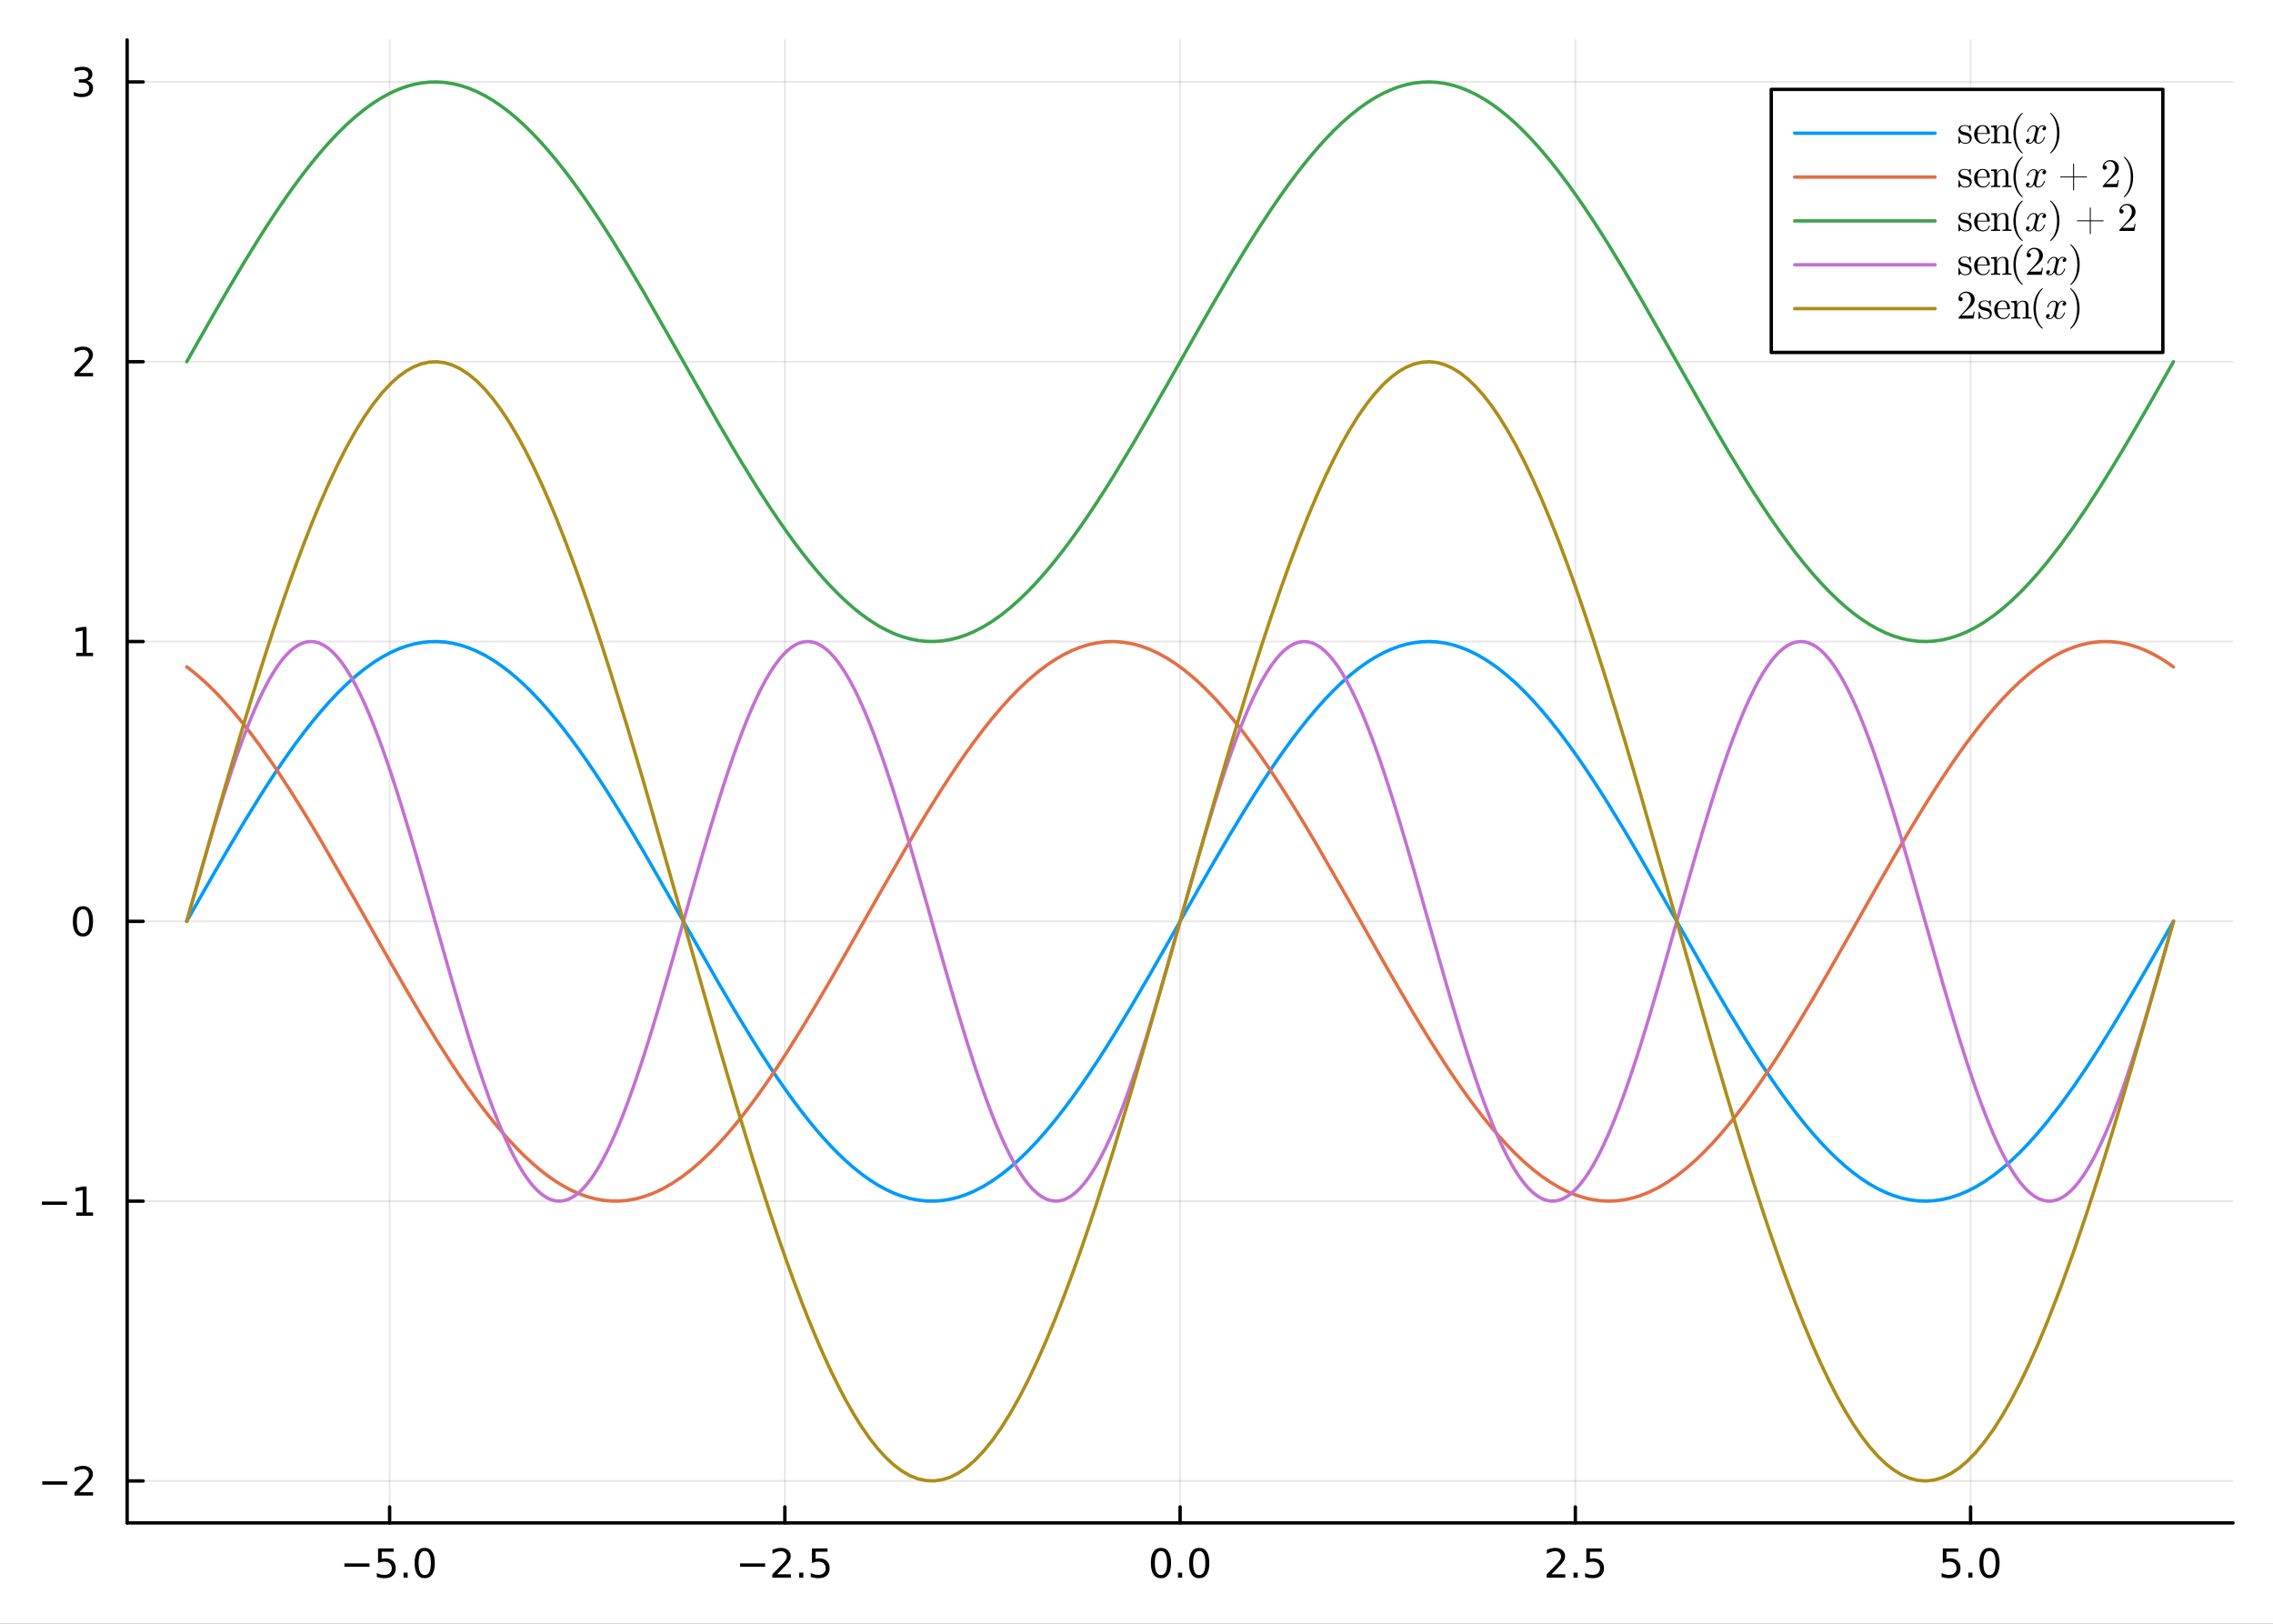 <?xml version="1.0" encoding="utf-8"?>
<svg xmlns="http://www.w3.org/2000/svg" xmlns:xlink="http://www.w3.org/1999/xlink" width="672" height="480" viewBox="0 0 2688 1920">
<rect x="0" y="0" width="2688" height="1920" fill="#333333" stroke="none"/>
<defs>
  <clipPath id="clip170">
    <rect x="0" y="0" width="2688" height="1920"/>
  </clipPath>
</defs>
<path clip-path="url(#clip170)" d="
M0 1920 L2688 1920 L2688 0 L0 0  Z
  " fill="#ffffff" fill-rule="evenodd" fill-opacity="1"/>
<defs>
  <clipPath id="clip171">
    <rect x="537" y="0" width="1883" height="1883"/>
  </clipPath>
</defs>
<defs>
  <clipPath id="clip172">
    <rect x="115" y="47" width="2527" height="1755"/>
  </clipPath>
</defs>
<path clip-path="url(#clip170)" d="
M150.358 1800.78 L2640.76 1800.78 L2640.76 47.244 L150.358 47.244  Z
  " fill="#ffffff" fill-rule="evenodd" fill-opacity="1"/>
<defs>
  <clipPath id="clip173">
    <rect x="150" y="47" width="2491" height="1755"/>
  </clipPath>
</defs>
<polyline clip-path="url(#clip173)" style="stroke:#000000; stroke-linecap:round; stroke-linejoin:round; stroke-width:2; stroke-opacity:0.1; fill:none" points="
  460.748,1800.78 460.748,47.244 
  "/>
<polyline clip-path="url(#clip173)" style="stroke:#000000; stroke-linecap:round; stroke-linejoin:round; stroke-width:2; stroke-opacity:0.1; fill:none" points="
  928.152,1800.78 928.152,47.244 
  "/>
<polyline clip-path="url(#clip173)" style="stroke:#000000; stroke-linecap:round; stroke-linejoin:round; stroke-width:2; stroke-opacity:0.1; fill:none" points="
  1395.56,1800.78 1395.56,47.244 
  "/>
<polyline clip-path="url(#clip173)" style="stroke:#000000; stroke-linecap:round; stroke-linejoin:round; stroke-width:2; stroke-opacity:0.1; fill:none" points="
  1862.96,1800.78 1862.96,47.244 
  "/>
<polyline clip-path="url(#clip173)" style="stroke:#000000; stroke-linecap:round; stroke-linejoin:round; stroke-width:2; stroke-opacity:0.1; fill:none" points="
  2330.37,1800.78 2330.37,47.244 
  "/>
<polyline clip-path="url(#clip170)" style="stroke:#000000; stroke-linecap:round; stroke-linejoin:round; stroke-width:4; stroke-opacity:1; fill:none" points="
  150.358,1800.78 2640.76,1800.78 
  "/>
<polyline clip-path="url(#clip170)" style="stroke:#000000; stroke-linecap:round; stroke-linejoin:round; stroke-width:4; stroke-opacity:1; fill:none" points="
  460.748,1800.78 460.748,1781.88 
  "/>
<polyline clip-path="url(#clip170)" style="stroke:#000000; stroke-linecap:round; stroke-linejoin:round; stroke-width:4; stroke-opacity:1; fill:none" points="
  928.152,1800.78 928.152,1781.88 
  "/>
<polyline clip-path="url(#clip170)" style="stroke:#000000; stroke-linecap:round; stroke-linejoin:round; stroke-width:4; stroke-opacity:1; fill:none" points="
  1395.56,1800.78 1395.56,1781.88 
  "/>
<polyline clip-path="url(#clip170)" style="stroke:#000000; stroke-linecap:round; stroke-linejoin:round; stroke-width:4; stroke-opacity:1; fill:none" points="
  1862.96,1800.78 1862.96,1781.88 
  "/>
<polyline clip-path="url(#clip170)" style="stroke:#000000; stroke-linecap:round; stroke-linejoin:round; stroke-width:4; stroke-opacity:1; fill:none" points="
  2330.37,1800.78 2330.37,1781.88 
  "/>
<path clip-path="url(#clip170)" d="M407.276 1848.65 L436.951 1848.65 L436.951 1852.59 L407.276 1852.59 L407.276 1848.65 Z" fill="#000000" fill-rule="evenodd" fill-opacity="1" /><path clip-path="url(#clip170)" d="M447.09 1830.92 L465.447 1830.92 L465.447 1834.86 L451.373 1834.86 L451.373 1843.33 Q452.391 1842.98 453.41 1842.82 Q454.428 1842.64 455.447 1842.64 Q461.234 1842.64 464.613 1845.81 Q467.993 1848.98 467.993 1854.4 Q467.993 1859.97 464.521 1863.08 Q461.049 1866.15 454.729 1866.15 Q452.553 1866.15 450.285 1865.78 Q448.039 1865.41 445.632 1864.67 L445.632 1859.97 Q447.715 1861.11 449.937 1861.66 Q452.16 1862.22 454.637 1862.22 Q458.641 1862.22 460.979 1860.11 Q463.317 1858.01 463.317 1854.4 Q463.317 1850.78 460.979 1848.68 Q458.641 1846.57 454.637 1846.57 Q452.762 1846.57 450.887 1846.99 Q449.035 1847.4 447.09 1848.28 L447.09 1830.92 Z" fill="#000000" fill-rule="evenodd" fill-opacity="1" /><path clip-path="url(#clip170)" d="M477.206 1859.6 L482.09 1859.6 L482.09 1865.48 L477.206 1865.48 L477.206 1859.6 Z" fill="#000000" fill-rule="evenodd" fill-opacity="1" /><path clip-path="url(#clip170)" d="M502.275 1834 Q498.664 1834 496.835 1837.57 Q495.03 1841.11 495.03 1848.24 Q495.03 1855.34 496.835 1858.91 Q498.664 1862.45 502.275 1862.45 Q505.909 1862.45 507.715 1858.91 Q509.544 1855.34 509.544 1848.24 Q509.544 1841.11 507.715 1837.57 Q505.909 1834 502.275 1834 M502.275 1830.3 Q508.085 1830.3 511.141 1834.9 Q514.22 1839.49 514.22 1848.24 Q514.22 1856.96 511.141 1861.57 Q508.085 1866.15 502.275 1866.15 Q496.465 1866.15 493.386 1861.57 Q490.331 1856.96 490.331 1848.24 Q490.331 1839.49 493.386 1834.9 Q496.465 1830.3 502.275 1830.3 Z" fill="#000000" fill-rule="evenodd" fill-opacity="1" /><path clip-path="url(#clip170)" d="M875.178 1848.65 L904.854 1848.65 L904.854 1852.59 L875.178 1852.59 L875.178 1848.65 Z" fill="#000000" fill-rule="evenodd" fill-opacity="1" /><path clip-path="url(#clip170)" d="M918.974 1861.55 L935.293 1861.55 L935.293 1865.48 L913.349 1865.48 L913.349 1861.55 Q916.011 1858.79 920.594 1854.16 Q925.201 1849.51 926.381 1848.17 Q928.627 1845.65 929.506 1843.91 Q930.409 1842.15 930.409 1840.46 Q930.409 1837.71 928.465 1835.97 Q926.543 1834.23 923.442 1834.23 Q921.243 1834.23 918.789 1835 Q916.358 1835.76 913.581 1837.31 L913.581 1832.59 Q916.405 1831.46 918.858 1830.88 Q921.312 1830.3 923.349 1830.3 Q928.719 1830.3 931.914 1832.98 Q935.108 1835.67 935.108 1840.16 Q935.108 1842.29 934.298 1844.21 Q933.511 1846.11 931.405 1848.7 Q930.826 1849.37 927.724 1852.59 Q924.622 1855.78 918.974 1861.55 Z" fill="#000000" fill-rule="evenodd" fill-opacity="1" /><path clip-path="url(#clip170)" d="M945.108 1859.6 L949.992 1859.6 L949.992 1865.48 L945.108 1865.48 L945.108 1859.6 Z" fill="#000000" fill-rule="evenodd" fill-opacity="1" /><path clip-path="url(#clip170)" d="M960.224 1830.92 L978.58 1830.92 L978.58 1834.86 L964.506 1834.86 L964.506 1843.33 Q965.525 1842.98 966.543 1842.82 Q967.562 1842.64 968.58 1842.64 Q974.367 1842.64 977.747 1845.81 Q981.127 1848.98 981.127 1854.4 Q981.127 1859.97 977.654 1863.08 Q974.182 1866.15 967.863 1866.15 Q965.687 1866.15 963.418 1865.78 Q961.173 1865.41 958.766 1864.67 L958.766 1859.97 Q960.849 1861.11 963.071 1861.66 Q965.293 1862.22 967.77 1862.22 Q971.775 1862.22 974.113 1860.11 Q976.451 1858.01 976.451 1854.4 Q976.451 1850.78 974.113 1848.68 Q971.775 1846.57 967.77 1846.57 Q965.895 1846.57 964.02 1846.99 Q962.168 1847.4 960.224 1848.28 L960.224 1830.92 Z" fill="#000000" fill-rule="evenodd" fill-opacity="1" /><path clip-path="url(#clip170)" d="M1372.94 1834 Q1369.33 1834 1367.5 1837.57 Q1365.7 1841.11 1365.7 1848.24 Q1365.7 1855.34 1367.5 1858.91 Q1369.33 1862.45 1372.94 1862.45 Q1376.58 1862.45 1378.38 1858.91 Q1380.21 1855.34 1380.21 1848.24 Q1380.21 1841.11 1378.38 1837.57 Q1376.58 1834 1372.94 1834 M1372.94 1830.3 Q1378.75 1830.3 1381.81 1834.9 Q1384.89 1839.49 1384.89 1848.24 Q1384.89 1856.96 1381.81 1861.57 Q1378.75 1866.15 1372.94 1866.15 Q1367.13 1866.15 1364.05 1861.57 Q1361 1856.96 1361 1848.24 Q1361 1839.49 1364.05 1834.9 Q1367.13 1830.3 1372.94 1830.3 Z" fill="#000000" fill-rule="evenodd" fill-opacity="1" /><path clip-path="url(#clip170)" d="M1393.1 1859.6 L1397.99 1859.6 L1397.99 1865.48 L1393.1 1865.48 L1393.1 1859.6 Z" fill="#000000" fill-rule="evenodd" fill-opacity="1" /><path clip-path="url(#clip170)" d="M1418.17 1834 Q1414.56 1834 1412.73 1837.57 Q1410.93 1841.11 1410.93 1848.24 Q1410.93 1855.34 1412.73 1858.91 Q1414.56 1862.45 1418.17 1862.45 Q1421.81 1862.45 1423.61 1858.91 Q1425.44 1855.34 1425.44 1848.24 Q1425.44 1841.11 1423.61 1837.57 Q1421.81 1834 1418.17 1834 M1418.17 1830.3 Q1423.98 1830.3 1427.04 1834.9 Q1430.12 1839.49 1430.12 1848.24 Q1430.12 1856.96 1427.04 1861.57 Q1423.98 1866.15 1418.17 1866.15 Q1412.36 1866.15 1409.28 1861.57 Q1406.23 1856.96 1406.23 1848.24 Q1406.23 1839.49 1409.28 1834.9 Q1412.36 1830.3 1418.17 1830.3 Z" fill="#000000" fill-rule="evenodd" fill-opacity="1" /><path clip-path="url(#clip170)" d="M1834.7 1861.55 L1851.02 1861.55 L1851.02 1865.48 L1829.07 1865.48 L1829.07 1861.55 Q1831.73 1858.79 1836.32 1854.16 Q1840.92 1849.51 1842.11 1848.17 Q1844.35 1845.65 1845.23 1843.91 Q1846.13 1842.15 1846.13 1840.46 Q1846.13 1837.71 1844.19 1835.97 Q1842.27 1834.23 1839.17 1834.23 Q1836.97 1834.23 1834.51 1835 Q1832.08 1835.76 1829.3 1837.31 L1829.3 1832.59 Q1832.13 1831.46 1834.58 1830.88 Q1837.04 1830.3 1839.07 1830.3 Q1844.44 1830.3 1847.64 1832.98 Q1850.83 1835.67 1850.83 1840.16 Q1850.83 1842.29 1850.02 1844.21 Q1849.23 1846.11 1847.13 1848.7 Q1846.55 1849.37 1843.45 1852.59 Q1840.35 1855.78 1834.7 1861.55 Z" fill="#000000" fill-rule="evenodd" fill-opacity="1" /><path clip-path="url(#clip170)" d="M1860.83 1859.6 L1865.72 1859.6 L1865.72 1865.48 L1860.83 1865.48 L1860.83 1859.6 Z" fill="#000000" fill-rule="evenodd" fill-opacity="1" /><path clip-path="url(#clip170)" d="M1875.95 1830.92 L1894.3 1830.92 L1894.3 1834.86 L1880.23 1834.86 L1880.23 1843.33 Q1881.25 1842.98 1882.27 1842.82 Q1883.29 1842.64 1884.3 1842.64 Q1890.09 1842.64 1893.47 1845.81 Q1896.85 1848.98 1896.85 1854.4 Q1896.85 1859.97 1893.38 1863.08 Q1889.91 1866.15 1883.59 1866.15 Q1881.41 1866.15 1879.14 1865.78 Q1876.9 1865.41 1874.49 1864.67 L1874.49 1859.97 Q1876.57 1861.11 1878.79 1861.66 Q1881.02 1862.22 1883.49 1862.22 Q1887.5 1862.22 1889.84 1860.11 Q1892.17 1858.01 1892.17 1854.4 Q1892.17 1850.78 1889.84 1848.68 Q1887.5 1846.57 1883.49 1846.57 Q1881.62 1846.57 1879.74 1846.99 Q1877.89 1847.4 1875.95 1848.28 L1875.95 1830.92 Z" fill="#000000" fill-rule="evenodd" fill-opacity="1" /><path clip-path="url(#clip170)" d="M2297.53 1830.92 L2315.89 1830.92 L2315.89 1834.86 L2301.81 1834.86 L2301.81 1843.33 Q2302.83 1842.98 2303.85 1842.82 Q2304.87 1842.64 2305.89 1842.64 Q2311.67 1842.64 2315.05 1845.81 Q2318.43 1848.98 2318.43 1854.4 Q2318.43 1859.97 2314.96 1863.08 Q2311.49 1866.15 2305.17 1866.15 Q2302.99 1866.15 2300.73 1865.78 Q2298.48 1865.41 2296.07 1864.67 L2296.07 1859.97 Q2298.16 1861.11 2300.38 1861.66 Q2302.6 1862.22 2305.08 1862.22 Q2309.08 1862.22 2311.42 1860.11 Q2313.76 1858.01 2313.76 1854.4 Q2313.76 1850.78 2311.42 1848.68 Q2309.08 1846.57 2305.08 1846.57 Q2303.2 1846.57 2301.33 1846.99 Q2299.48 1847.4 2297.53 1848.28 L2297.53 1830.92 Z" fill="#000000" fill-rule="evenodd" fill-opacity="1" /><path clip-path="url(#clip170)" d="M2327.65 1859.6 L2332.53 1859.6 L2332.53 1865.48 L2327.65 1865.48 L2327.65 1859.6 Z" fill="#000000" fill-rule="evenodd" fill-opacity="1" /><path clip-path="url(#clip170)" d="M2352.72 1834 Q2349.1 1834 2347.28 1837.57 Q2345.47 1841.11 2345.47 1848.24 Q2345.47 1855.34 2347.28 1858.91 Q2349.1 1862.45 2352.72 1862.45 Q2356.35 1862.45 2358.16 1858.91 Q2359.98 1855.34 2359.98 1848.24 Q2359.98 1841.11 2358.16 1837.57 Q2356.35 1834 2352.72 1834 M2352.72 1830.3 Q2358.53 1830.3 2361.58 1834.9 Q2364.66 1839.49 2364.66 1848.24 Q2364.66 1856.96 2361.58 1861.57 Q2358.53 1866.15 2352.72 1866.15 Q2346.91 1866.15 2343.83 1861.57 Q2340.77 1856.96 2340.77 1848.24 Q2340.77 1839.49 2343.83 1834.9 Q2346.91 1830.3 2352.72 1830.3 Z" fill="#000000" fill-rule="evenodd" fill-opacity="1" /><polyline clip-path="url(#clip173)" style="stroke:#000000; stroke-linecap:round; stroke-linejoin:round; stroke-width:2; stroke-opacity:0.1; fill:none" points="
  150.358,1751.16 2640.76,1751.16 
  "/>
<polyline clip-path="url(#clip173)" style="stroke:#000000; stroke-linecap:round; stroke-linejoin:round; stroke-width:2; stroke-opacity:0.1; fill:none" points="
  150.358,1420.3 2640.76,1420.3 
  "/>
<polyline clip-path="url(#clip173)" style="stroke:#000000; stroke-linecap:round; stroke-linejoin:round; stroke-width:2; stroke-opacity:0.1; fill:none" points="
  150.358,1089.44 2640.76,1089.44 
  "/>
<polyline clip-path="url(#clip173)" style="stroke:#000000; stroke-linecap:round; stroke-linejoin:round; stroke-width:2; stroke-opacity:0.1; fill:none" points="
  150.358,758.584 2640.76,758.584 
  "/>
<polyline clip-path="url(#clip173)" style="stroke:#000000; stroke-linecap:round; stroke-linejoin:round; stroke-width:2; stroke-opacity:0.1; fill:none" points="
  150.358,427.726 2640.76,427.726 
  "/>
<polyline clip-path="url(#clip173)" style="stroke:#000000; stroke-linecap:round; stroke-linejoin:round; stroke-width:2; stroke-opacity:0.1; fill:none" points="
  150.358,96.867 2640.76,96.867 
  "/>
<polyline clip-path="url(#clip170)" style="stroke:#000000; stroke-linecap:round; stroke-linejoin:round; stroke-width:4; stroke-opacity:1; fill:none" points="
  150.358,1800.78 150.358,47.244 
  "/>
<polyline clip-path="url(#clip170)" style="stroke:#000000; stroke-linecap:round; stroke-linejoin:round; stroke-width:4; stroke-opacity:1; fill:none" points="
  150.358,1751.16 169.256,1751.16 
  "/>
<polyline clip-path="url(#clip170)" style="stroke:#000000; stroke-linecap:round; stroke-linejoin:round; stroke-width:4; stroke-opacity:1; fill:none" points="
  150.358,1420.3 169.256,1420.3 
  "/>
<polyline clip-path="url(#clip170)" style="stroke:#000000; stroke-linecap:round; stroke-linejoin:round; stroke-width:4; stroke-opacity:1; fill:none" points="
  150.358,1089.44 169.256,1089.44 
  "/>
<polyline clip-path="url(#clip170)" style="stroke:#000000; stroke-linecap:round; stroke-linejoin:round; stroke-width:4; stroke-opacity:1; fill:none" points="
  150.358,758.584 169.256,758.584 
  "/>
<polyline clip-path="url(#clip170)" style="stroke:#000000; stroke-linecap:round; stroke-linejoin:round; stroke-width:4; stroke-opacity:1; fill:none" points="
  150.358,427.726 169.256,427.726 
  "/>
<polyline clip-path="url(#clip170)" style="stroke:#000000; stroke-linecap:round; stroke-linejoin:round; stroke-width:4; stroke-opacity:1; fill:none" points="
  150.358,96.867 169.256,96.867 
  "/>
<path clip-path="url(#clip170)" d="M49.922 1751.61 L79.598 1751.61 L79.598 1755.55 L49.922 1755.55 L49.922 1751.61 Z" fill="#000000" fill-rule="evenodd" fill-opacity="1" /><path clip-path="url(#clip170)" d="M93.719 1764.51 L110.038 1764.51 L110.038 1768.44 L88.094 1768.44 L88.094 1764.51 Q90.756 1761.75 95.339 1757.12 Q99.945 1752.47 101.126 1751.13 Q103.371 1748.6 104.251 1746.87 Q105.154 1745.11 105.154 1743.42 Q105.154 1740.66 103.209 1738.93 Q101.288 1737.19 98.186 1737.19 Q95.987 1737.19 93.533 1737.95 Q91.103 1738.72 88.325 1740.27 L88.325 1735.55 Q91.149 1734.41 93.603 1733.83 Q96.056 1733.26 98.094 1733.26 Q103.464 1733.26 106.658 1735.94 Q109.853 1738.63 109.853 1743.12 Q109.853 1745.25 109.043 1747.17 Q108.256 1749.07 106.149 1751.66 Q105.57 1752.33 102.469 1755.55 Q99.367 1758.74 93.719 1764.51 Z" fill="#000000" fill-rule="evenodd" fill-opacity="1" /><path clip-path="url(#clip170)" d="M49.552 1420.75 L79.228 1420.75 L79.228 1424.69 L49.552 1424.69 L49.552 1420.75 Z" fill="#000000" fill-rule="evenodd" fill-opacity="1" /><path clip-path="url(#clip170)" d="M90.131 1433.65 L97.769 1433.65 L97.769 1407.28 L89.459 1408.95 L89.459 1404.69 L97.723 1403.02 L102.399 1403.02 L102.399 1433.65 L110.038 1433.65 L110.038 1437.58 L90.131 1437.58 L90.131 1433.65 Z" fill="#000000" fill-rule="evenodd" fill-opacity="1" /><path clip-path="url(#clip170)" d="M98.094 1075.24 Q94.482 1075.24 92.654 1078.81 Q90.848 1082.35 90.848 1089.48 Q90.848 1096.58 92.654 1100.15 Q94.482 1103.69 98.094 1103.69 Q101.728 1103.69 103.533 1100.15 Q105.362 1096.58 105.362 1089.48 Q105.362 1082.35 103.533 1078.81 Q101.728 1075.24 98.094 1075.24 M98.094 1071.54 Q103.904 1071.54 106.959 1076.14 Q110.038 1080.73 110.038 1089.48 Q110.038 1098.2 106.959 1102.81 Q103.904 1107.39 98.094 1107.39 Q92.283 1107.39 89.205 1102.81 Q86.149 1098.2 86.149 1089.48 Q86.149 1080.73 89.205 1076.14 Q92.283 1071.54 98.094 1071.54 Z" fill="#000000" fill-rule="evenodd" fill-opacity="1" /><path clip-path="url(#clip170)" d="M90.131 771.929 L97.769 771.929 L97.769 745.564 L89.459 747.23 L89.459 742.971 L97.723 741.304 L102.399 741.304 L102.399 771.929 L110.038 771.929 L110.038 775.864 L90.131 775.864 L90.131 771.929 Z" fill="#000000" fill-rule="evenodd" fill-opacity="1" /><path clip-path="url(#clip170)" d="M93.719 441.07 L110.038 441.07 L110.038 445.006 L88.094 445.006 L88.094 441.07 Q90.756 438.316 95.339 433.686 Q99.945 429.034 101.126 427.691 Q103.371 425.168 104.251 423.432 Q105.154 421.672 105.154 419.983 Q105.154 417.228 103.209 415.492 Q101.288 413.756 98.186 413.756 Q95.987 413.756 93.533 414.52 Q91.103 415.284 88.325 416.835 L88.325 412.112 Q91.149 410.978 93.603 410.399 Q96.056 409.821 98.094 409.821 Q103.464 409.821 106.658 412.506 Q109.853 415.191 109.853 419.682 Q109.853 421.811 109.043 423.733 Q108.256 425.631 106.149 428.223 Q105.57 428.895 102.469 432.112 Q99.367 435.307 93.719 441.07 Z" fill="#000000" fill-rule="evenodd" fill-opacity="1" /><path clip-path="url(#clip170)" d="M102.908 95.513 Q106.265 96.23 108.14 98.499 Q110.038 100.767 110.038 104.101 Q110.038 109.216 106.519 112.017 Q103.001 114.818 96.519 114.818 Q94.344 114.818 92.029 114.378 Q89.737 113.962 87.283 113.105 L87.283 108.591 Q89.228 109.726 91.543 110.304 Q93.857 110.883 96.381 110.883 Q100.779 110.883 103.07 109.147 Q105.385 107.411 105.385 104.101 Q105.385 101.045 103.232 99.332 Q101.103 97.596 97.283 97.596 L93.256 97.596 L93.256 93.754 L97.469 93.754 Q100.918 93.754 102.746 92.388 Q104.575 90.999 104.575 88.406 Q104.575 85.744 102.677 84.332 Q100.802 82.897 97.283 82.897 Q95.362 82.897 93.163 83.314 Q90.964 83.73 88.325 84.61 L88.325 80.443 Q90.987 79.703 93.302 79.332 Q95.64 78.962 97.7 78.962 Q103.024 78.962 106.126 81.392 Q109.228 83.8 109.228 87.92 Q109.228 90.791 107.584 92.781 Q105.941 94.749 102.908 95.513 Z" fill="#000000" fill-rule="evenodd" fill-opacity="1" /><polyline clip-path="url(#clip173)" style="stroke:#009af9; stroke-linecap:round; stroke-linejoin:round; stroke-width:4; stroke-opacity:1; fill:none" points="
  220.841,1089.44 224.665,1082.68 228.489,1075.91 232.313,1069.15 236.137,1062.4 253.816,1031.39 271.496,1000.89 289.175,971.19 306.854,942.542 315.694,928.695 
  324.533,915.206 333.373,902.108 342.213,889.428 351.052,877.195 359.892,865.437 368.732,854.179 377.571,843.447 388.196,831.277 398.82,819.941 409.445,809.476 
  420.069,799.914 430.694,791.286 441.318,783.622 451.943,776.945 462.568,771.276 471.55,767.284 480.533,764.036 489.516,761.539 498.499,759.798 507.482,758.819 
  516.465,758.602 525.448,759.149 534.431,760.459 544.189,762.742 553.947,765.914 563.705,769.967 573.463,774.891 583.22,780.671 592.978,787.292 602.736,794.736 
  612.494,802.983 621.49,811.277 630.486,820.216 639.482,829.777 648.478,839.94 657.474,850.68 666.47,861.972 675.466,873.792 684.462,886.11 694.107,899.839 
  703.751,914.072 713.396,928.772 723.04,943.899 742.33,975.274 761.619,1007.86 806.316,1086.11 851.013,1164.55 870.874,1198.29 890.734,1230.8 900.665,1246.49 
  910.595,1261.73 920.525,1276.48 930.456,1290.7 939.164,1302.71 947.872,1314.26 956.58,1325.32 965.288,1335.86 973.996,1345.88 982.704,1355.33 991.412,1364.21 
  1000.12,1372.49 1009.61,1380.83 1019.11,1388.41 1028.6,1395.21 1038.1,1401.23 1047.59,1406.45 1057.08,1410.85 1066.58,1414.42 1076.07,1417.16 1085.62,1419.05 
  1095.17,1420.09 1104.72,1420.26 1114.27,1419.57 1123.82,1418.02 1133.38,1415.62 1142.93,1412.36 1152.48,1408.26 1163.04,1402.76 1173.6,1396.26 1184.15,1388.78 
  1194.71,1380.34 1205.27,1370.98 1215.83,1360.72 1226.39,1349.6 1236.95,1337.65 1247,1325.54 1257.04,1312.75 1267.09,1299.31 1277.14,1285.27 1287.19,1270.66 
  1297.23,1255.53 1307.28,1239.92 1317.33,1223.88 1338.22,1189.33 1359.11,1153.53 1380,1116.93 1400.9,1079.99 1418.49,1048.97 1436.07,1018.3 1453.66,988.268 
  1471.25,959.126 1481.98,941.887 1492.72,925.134 1503.46,908.923 1514.19,893.308 1524.93,878.338 1535.66,864.065 1546.4,850.535 1557.14,837.792 1566.97,826.846 
  1576.81,816.626 1586.64,807.162 1596.48,798.478 1606.31,790.599 1616.15,783.547 1625.98,777.341 1635.82,771.998 1644.9,767.844 1653.98,764.449 1663.07,761.82 
  1672.15,759.965 1681.23,758.887 1690.32,758.59 1699.4,759.073 1708.48,760.336 1717.68,762.407 1726.88,765.27 1736.09,768.918 1745.29,773.342 1754.49,778.532 
  1763.69,784.474 1772.89,791.155 1782.09,798.558 1792.4,807.691 1802.72,817.681 1813.03,828.498 1823.34,840.108 1833.65,852.477 1843.96,865.566 1854.27,879.336 
  1864.59,893.745 1873.93,907.317 1883.28,921.344 1892.62,935.791 1901.96,950.621 1920.65,981.284 1939.34,1013.03 1982.13,1088.06 2024.93,1163.17 2044.74,1196.87 
  2064.55,1229.37 2074.46,1245.05 2084.36,1260.29 2094.27,1275.06 2104.18,1289.3 2113.94,1302.8 2123.71,1315.71 2133.47,1328 2143.24,1339.65 2153.01,1350.61 
  2162.77,1360.86 2172.54,1370.37 2182.3,1379.11 2191.79,1386.84 2201.27,1393.81 2210.75,1399.99 2220.23,1405.38 2229.71,1409.95 2239.2,1413.7 2248.68,1416.62 
  2258.16,1418.69 2267.88,1419.94 2277.6,1420.3 2287.32,1419.76 2297.04,1418.33 2306.76,1416 2316.48,1412.8 2326.2,1408.72 2335.92,1403.78 2346.57,1397.4 
  2357.22,1390.01 2367.87,1381.65 2378.52,1372.34 2389.17,1362.11 2399.82,1351 2410.47,1339.04 2421.12,1326.27 2436.59,1306.37 2452.06,1284.98 2467.53,1262.25 
  2483,1238.34 2498.47,1213.41 2513.94,1187.63 2529.41,1161.18 2544.88,1134.24 2551.23,1123.08 2557.58,1111.89 2563.93,1100.67 2570.27,1089.44 
  "/>
<polyline clip-path="url(#clip173)" style="stroke:#e26f46; stroke-linecap:round; stroke-linejoin:round; stroke-width:4; stroke-opacity:1; fill:none" points="
  220.841,788.594 224.665,791.473 228.489,794.477 232.313,797.603 236.137,800.852 244.977,808.823 253.816,817.42 262.656,826.625 271.496,836.418 280.335,846.776 
  289.175,857.677 298.015,869.096 306.854,881.007 324.533,906.199 342.213,933.029 359.892,961.256 377.571,990.628 420.069,1064.33 462.568,1139.32 480.533,1170.47 
  498.499,1200.88 516.465,1230.25 534.431,1258.33 544.189,1272.94 553.947,1287.05 563.705,1300.63 573.463,1313.63 583.22,1326.02 592.978,1337.76 602.736,1348.83 
  612.494,1359.19 621.49,1368.09 630.486,1376.35 639.482,1383.94 648.478,1390.86 657.474,1397.07 666.47,1402.57 675.466,1407.35 684.462,1411.39 694.107,1414.89 
  703.751,1417.53 713.396,1419.3 723.04,1420.19 732.685,1420.2 742.33,1419.32 751.974,1417.57 761.619,1414.95 772.793,1410.83 783.967,1405.56 795.142,1399.17 
  806.316,1391.66 817.49,1383.08 828.664,1373.45 839.839,1362.8 851.013,1351.18 860.943,1340.07 870.874,1328.25 880.804,1315.76 890.734,1302.62 900.665,1288.89 
  910.595,1274.59 920.525,1259.77 930.456,1244.48 947.872,1216.62 965.288,1187.65 982.704,1157.84 1000.12,1127.43 1038.1,1060.35 1076.07,994.46 1095.17,962.632 
  1114.27,932.127 1123.82,917.47 1133.38,903.262 1142.93,889.539 1152.48,876.339 1163.04,862.392 1173.6,849.169 1184.15,836.713 1194.71,825.063 1205.27,814.255 
  1215.83,804.325 1226.39,795.305 1236.95,787.222 1247,780.426 1257.04,774.523 1267.09,769.528 1277.14,765.457 1287.19,762.321 1297.23,760.13 1307.28,758.89 
  1317.33,758.604 1327.77,759.319 1338.22,761.065 1348.67,763.835 1359.11,767.622 1369.56,772.414 1380,778.194 1390.45,784.947 1400.9,792.65 1409.69,799.853 
  1418.49,807.697 1427.28,816.164 1436.07,825.235 1444.87,834.891 1453.66,845.11 1462.45,855.869 1471.25,867.145 1481.98,881.575 1492.72,896.691 1503.46,912.443 
  1514.19,928.777 1524.93,945.642 1535.66,962.98 1546.4,980.736 1557.14,998.849 1596.48,1067.31 1635.82,1136.75 1653.98,1168.3 1672.15,1199.1 1690.32,1228.86 
  1708.48,1257.32 1717.68,1271.14 1726.88,1284.52 1736.09,1297.43 1745.29,1309.84 1754.49,1321.71 1763.69,1333.02 1772.89,1343.74 1782.09,1353.84 1792.4,1364.41 
  1802.72,1374.13 1813.03,1382.99 1823.34,1390.96 1833.65,1398.01 1843.96,1404.12 1854.27,1409.28 1864.59,1413.46 1873.93,1416.4 1883.28,1418.52 1892.62,1419.82 
  1901.96,1420.3 1911.31,1419.95 1920.65,1418.77 1930,1416.77 1939.34,1413.96 1950.04,1409.74 1960.74,1404.47 1971.44,1398.17 1982.13,1390.86 1992.83,1382.57 
  2003.53,1373.31 2014.23,1363.13 2024.93,1352.05 2034.83,1341.02 2044.74,1329.29 2054.65,1316.88 2064.55,1303.84 2074.46,1290.19 2084.36,1275.98 2094.27,1261.25 
  2104.18,1246.03 2123.71,1214.78 2143.24,1182.17 2162.77,1148.54 2182.3,1114.28 2201.27,1080.74 2220.23,1047.29 2239.2,1014.28 2258.16,982.041 2267.88,965.924 
  2277.6,950.14 2287.32,934.733 2297.04,919.743 2306.76,905.213 2316.48,891.18 2326.2,877.683 2335.92,864.758 2346.57,851.296 2357.22,838.606 2367.87,826.73 
  2378.52,815.706 2389.17,805.57 2399.82,796.355 2410.47,788.091 2421.12,780.804 2428.85,776.138 2436.59,772.008 2444.32,768.421 2452.06,765.383 2459.8,762.901 
  2467.53,760.977 2475.27,759.615 2483,758.818 2490.74,758.587 2498.47,758.922 2506.21,759.822 2513.94,761.287 2521.68,763.314 2529.41,765.898 2537.15,769.036 
  2544.88,772.723 2551.23,776.154 2557.58,779.945 2563.93,784.094 2570.27,788.594 
  "/>
<polyline clip-path="url(#clip173)" style="stroke:#3da44d; stroke-linecap:round; stroke-linejoin:round; stroke-width:4; stroke-opacity:1; fill:none" points="
  220.841,427.726 224.665,420.959 228.489,414.195 232.313,407.437 236.137,400.687 253.816,369.673 271.496,339.177 289.175,309.472 306.854,280.824 315.694,266.977 
  324.533,253.489 333.373,240.39 342.213,227.711 351.052,215.478 359.892,203.719 368.732,192.461 377.571,181.729 388.196,169.56 398.82,158.224 409.445,147.758 
  420.069,138.196 430.694,129.569 441.318,121.904 451.943,115.227 462.568,109.559 471.55,105.567 480.533,102.319 489.516,99.821 498.499,98.081 507.482,97.101 
  516.465,96.885 525.448,97.432 534.431,98.741 544.189,101.024 553.947,104.196 563.705,108.25 573.463,113.174 583.22,118.954 592.978,125.575 602.736,133.019 
  612.494,141.266 621.49,149.56 630.486,158.498 639.482,168.06 648.478,178.222 657.474,188.962 666.47,200.255 675.466,212.074 684.462,224.393 694.107,238.121 
  703.751,252.355 713.396,267.054 723.04,282.181 742.33,313.556 761.619,346.145 806.316,424.394 851.013,502.831 870.874,536.573 890.734,569.087 900.665,584.769 
  910.595,600.008 920.525,614.761 930.456,628.986 939.164,640.995 947.872,652.54 956.58,663.599 965.288,674.146 973.996,684.158 982.704,693.614 991.412,702.493 
  1000.12,710.777 1009.61,719.108 1019.11,726.688 1028.6,733.497 1038.1,739.517 1047.59,744.734 1057.08,749.134 1066.58,752.705 1076.07,755.438 1085.62,757.335 
  1095.17,758.372 1104.72,758.546 1114.27,757.857 1123.82,756.307 1133.38,753.9 1142.93,750.642 1152.48,746.541 1163.04,741.04 1173.6,734.54 1184.15,727.061 
  1194.71,718.627 1205.27,709.266 1215.83,699.007 1226.39,687.883 1236.95,675.929 1247,663.82 1257.04,651.029 1267.09,637.594 1277.14,623.552 1287.19,608.946 
  1297.23,593.816 1307.28,578.207 1317.33,562.163 1338.22,527.611 1359.11,491.813 1380,455.216 1400.9,418.275 1418.49,387.252 1436.07,356.587 1453.66,326.55 
  1471.25,297.408 1481.98,280.169 1492.72,263.417 1503.46,247.206 1514.19,231.59 1524.93,216.621 1535.66,202.348 1546.4,188.817 1557.14,176.075 1566.97,165.128 
  1576.81,154.909 1586.64,145.444 1596.48,136.76 1606.31,128.881 1616.15,121.829 1625.98,115.623 1635.82,110.281 1644.9,106.127 1653.98,102.731 1663.07,100.103 
  1672.15,98.248 1681.23,97.17 1690.32,96.872 1699.4,97.356 1708.48,98.618 1717.68,100.69 1726.88,103.553 1736.09,107.201 1745.29,111.625 1754.49,116.814 
  1763.69,122.757 1772.89,129.438 1782.09,136.841 1792.4,145.974 1802.72,155.964 1813.03,166.781 1823.34,178.391 1833.65,190.759 1843.96,203.848 1854.27,217.618 
  1864.59,232.027 1873.93,245.599 1883.28,259.626 1892.62,274.073 1901.96,288.904 1920.65,319.567 1939.34,351.31 1982.13,426.345 2024.93,501.451 2044.74,535.152 
  2064.55,567.648 2074.46,583.33 2084.36,598.574 2094.27,613.34 2104.18,627.584 2113.94,641.078 2123.71,653.99 2133.47,666.286 2143.24,677.93 2153.01,688.891 
  2162.77,699.141 2172.54,708.65 2182.3,717.392 2191.79,725.125 2201.27,732.092 2210.75,738.277 2220.23,743.664 2229.71,748.238 2239.2,751.987 2248.68,754.903 
  2258.16,756.977 2267.88,758.225 2277.6,758.58 2287.32,758.04 2297.04,756.608 2306.76,754.287 2316.48,751.083 2326.2,747.006 2335.92,742.066 2346.57,735.678 
  2357.22,728.292 2367.87,719.931 2378.52,710.622 2389.17,700.396 2399.82,689.284 2410.47,677.325 2421.12,664.556 2436.59,644.65 2452.06,623.259 2467.53,600.531 
  2483,576.619 2498.47,551.689 2513.94,525.911 2529.41,499.461 2544.88,472.52 2551.23,461.367 2557.58,450.175 2563.93,438.957 2570.27,427.726 
  "/>
<polyline clip-path="url(#clip173)" style="stroke:#c271d2; stroke-linecap:round; stroke-linejoin:round; stroke-width:4; stroke-opacity:1; fill:none" points="
  220.841,1089.44 224.665,1075.91 228.489,1062.4 232.313,1048.94 236.137,1035.55 244.977,1004.96 253.816,975.138 262.656,946.333 271.496,918.806 275.915,905.599 
  280.335,892.804 284.755,880.448 289.175,868.559 293.595,857.163 298.015,846.287 302.434,835.954 306.854,826.188 311.274,817.01 315.694,808.441 320.114,800.501 
  324.533,793.206 328.953,786.573 333.373,780.617 337.793,775.351 342.213,770.787 346.633,766.935 351.052,763.805 355.472,761.402 359.892,759.732 364.312,758.799 
  368.732,758.605 373.152,759.151 377.571,760.435 382.884,762.95 388.196,766.52 393.508,771.132 398.82,776.772 404.133,783.422 409.445,791.059 414.757,799.66 
  420.069,809.196 425.382,819.637 430.694,830.949 436.006,843.096 441.318,856.038 446.631,869.733 451.943,884.138 457.255,899.206 462.568,914.887 471.55,942.66 
  480.533,971.786 489.516,1002 498.499,1033.02 516.465,1096.33 534.431,1159.38 544.189,1192.7 553.947,1224.89 558.826,1240.45 563.705,1255.6 568.584,1270.3 
  573.463,1284.51 578.341,1298.18 583.22,1311.29 588.099,1323.8 592.978,1335.66 597.857,1346.85 602.736,1357.35 607.615,1367.11 612.494,1376.12 616.992,1383.73 
  621.49,1390.66 625.988,1396.9 630.486,1402.42 634.984,1407.22 639.482,1411.28 643.98,1414.6 648.478,1417.17 652.976,1418.97 657.474,1420.02 661.972,1420.29 
  666.47,1419.81 670.968,1418.56 675.466,1416.54 679.964,1413.77 684.462,1410.25 689.284,1405.65 694.107,1400.21 698.929,1393.94 703.751,1386.86 708.574,1378.99 
  713.396,1370.35 718.218,1360.96 723.04,1350.85 727.863,1340.05 732.685,1328.58 737.507,1316.47 742.33,1303.76 747.152,1290.47 751.974,1276.66 756.797,1262.34 
  761.619,1247.57 767.206,1229.92 772.793,1211.78 778.38,1193.2 783.967,1174.25 795.142,1135.51 806.316,1096.11 817.49,1056.61 828.664,1017.59 839.839,979.586 
  851.013,943.153 855.978,927.605 860.943,912.513 865.908,897.919 870.874,883.867 875.839,870.394 880.804,857.538 885.769,845.337 890.734,833.825 895.699,823.033 
  900.665,812.993 905.63,803.732 910.595,795.278 915.56,787.653 920.525,780.879 925.49,774.975 930.456,769.959 934.81,766.301 939.164,763.344 943.518,761.094 
  947.872,759.556 952.226,758.734 956.58,758.629 960.934,759.242 965.288,760.571 969.642,762.613 973.996,765.364 978.35,768.818 982.704,772.968 987.058,777.804 
  991.412,783.316 995.766,789.492 1000.12,796.318 1004.87,804.485 1009.61,813.386 1014.36,822.999 1019.11,833.299 1023.86,844.259 1028.6,855.851 1033.35,868.046 
  1038.1,880.811 1042.84,894.114 1047.59,907.921 1052.34,922.196 1057.08,936.902 1066.58,967.455 1076.07,999.265 1095.17,1065.73 1114.27,1133.19 1123.82,1166.41 
  1133.38,1198.83 1142.93,1230.1 1152.48,1259.91 1157.76,1275.65 1163.04,1290.79 1168.32,1305.29 1173.6,1319.1 1178.87,1332.17 1184.15,1344.48 1189.43,1355.97 
  1194.71,1366.61 1199.99,1376.37 1205.27,1385.21 1210.55,1393.11 1215.83,1400.04 1221.11,1405.98 1226.39,1410.91 1231.67,1414.82 1236.95,1417.68 1241.97,1419.44 
  1247,1420.25 1252.02,1420.1 1257.04,1418.99 1262.07,1416.93 1267.09,1413.93 1272.12,1409.99 1277.14,1405.13 1282.16,1399.35 1287.19,1392.68 1292.21,1385.14 
  1297.23,1376.74 1302.26,1367.51 1307.28,1357.47 1312.3,1346.67 1317.33,1335.12 1322.55,1322.36 1327.77,1308.88 1333,1294.7 1338.22,1279.89 1343.44,1264.49 
  1348.67,1248.53 1353.89,1232.08 1359.11,1215.19 1369.56,1180.28 1380,1144.23 1390.45,1107.5 1400.9,1070.55 1409.69,1039.61 1418.49,1009.1 1427.28,979.311 
  1436.07,950.493 1440.47,936.528 1444.87,922.903 1449.26,909.645 1453.66,896.785 1458.06,884.352 1462.45,872.372 1466.85,860.872 1471.25,849.877 1476.62,837.175 
  1481.98,825.305 1487.35,814.305 1492.72,804.212 1498.09,795.06 1503.46,786.878 1508.82,779.693 1514.19,773.53 1519.56,768.408 1524.93,764.344 1530.3,761.352 
  1535.66,759.442 1541.03,758.62 1546.4,758.888 1551.77,760.246 1557.14,762.689 1562.05,765.872 1566.97,769.951 1571.89,774.914 1576.81,780.747 1581.72,787.434 
  1586.64,794.956 1591.56,803.293 1596.48,812.422 1601.39,822.317 1606.31,832.951 1611.23,844.295 1616.15,856.317 1621.06,868.984 1625.98,882.261 1630.9,896.111 
  1635.82,910.496 1644.9,938.338 1653.98,967.606 1663.07,998.024 1672.15,1029.3 1690.32,1093.26 1708.48,1157.08 1717.68,1188.58 1726.88,1219.12 1736.09,1248.41 
  1745.29,1276.15 1749.89,1289.36 1754.49,1302.09 1759.09,1314.3 1763.69,1325.97 1768.29,1337.06 1772.89,1347.56 1777.49,1357.43 1782.09,1366.65 1787.25,1376.18 
  1792.4,1384.85 1797.56,1392.61 1802.72,1399.46 1807.87,1405.36 1813.03,1410.3 1818.18,1414.26 1823.34,1417.24 1828.5,1419.21 1833.65,1420.19 1838.81,1420.16 
  1843.96,1419.12 1849.12,1417.09 1854.27,1414.05 1859.43,1410.03 1864.59,1405.03 1869.26,1399.67 1873.93,1393.54 1878.6,1386.65 1883.28,1379.02 1887.95,1370.66 
  1892.62,1361.6 1897.29,1351.86 1901.96,1341.47 1906.64,1330.44 1911.31,1318.82 1915.98,1306.62 1920.65,1293.88 1925.32,1280.62 1930,1266.89 1934.67,1252.72 
  1939.34,1238.14 1950.04,1203.42 1960.74,1167.2 1971.44,1129.97 1982.13,1092.2 1992.83,1054.41 2003.53,1017.06 2014.23,980.67 2024.93,945.699 2029.88,930.119 
  2034.83,914.986 2039.79,900.343 2044.74,886.23 2049.69,872.688 2054.65,859.754 2059.6,847.465 2064.55,835.855 2069.51,824.957 2074.46,814.8 2079.41,805.415 
  2084.36,796.827 2089.32,789.06 2094.27,782.136 2099.22,776.075 2104.18,770.893 2109.06,766.66 2113.94,763.307 2118.82,760.843 2123.71,759.276 2128.59,758.61 
  2133.47,758.846 2138.36,759.984 2143.24,762.021 2148.12,764.951 2153.01,768.766 2157.89,773.456 2162.77,779.008 2167.65,785.407 2172.54,792.635 2177.42,800.673 
  2182.3,809.498 2187.04,818.798 2191.79,828.794 2196.53,839.46 2201.27,850.769 2206.01,862.691 2210.75,875.197 2215.49,888.254 2220.23,901.828 2229.71,930.387 
  2239.2,960.582 2248.68,992.101 2258.16,1024.62 2277.6,1093 2297.04,1161.24 2306.76,1194.37 2316.48,1226.37 2326.2,1256.9 2335.92,1285.61 2341.25,1300.46 
  2346.57,1314.62 2351.9,1328.06 2357.22,1340.72 2362.55,1352.57 2367.87,1363.56 2373.2,1373.66 2378.52,1382.84 2383.85,1391.07 2389.17,1398.33 2394.5,1404.57 
  2399.82,1409.8 2405.14,1413.99 2410.47,1417.13 2415.79,1419.2 2421.12,1420.2 2424.99,1420.26 2428.85,1419.75 2432.72,1418.67 2436.59,1417.03 2440.46,1414.83 
  2444.32,1412.07 2448.19,1408.76 2452.06,1404.91 2455.93,1400.51 2459.8,1395.59 2463.66,1390.13 2467.53,1384.17 2471.4,1377.7 2475.27,1370.73 2479.13,1363.29 
  2483,1355.37 2486.87,1347 2490.74,1338.19 2494.6,1328.96 2498.47,1319.31 2506.21,1298.86 2513.94,1276.97 2521.68,1253.8 2529.41,1229.5 2537.15,1204.25 
  2544.88,1178.21 2551.23,1156.38 2557.58,1134.24 2563.93,1111.89 2570.27,1089.44 
  "/>
<polyline clip-path="url(#clip173)" style="stroke:#ac8d18; stroke-linecap:round; stroke-linejoin:round; stroke-width:4; stroke-opacity:1; fill:none" points="
  220.841,1089.44 224.665,1075.91 228.489,1062.38 232.313,1048.87 236.137,1035.37 253.816,973.337 271.496,912.345 289.175,852.936 306.854,795.641 315.694,767.946 
  324.533,740.97 333.373,714.773 342.213,689.413 351.052,664.947 359.892,641.43 368.732,618.914 377.571,597.45 388.196,573.112 398.82,550.44 409.445,529.508 
  420.069,510.384 430.694,493.13 441.318,477.801 451.943,464.446 462.568,453.109 471.55,445.125 480.533,438.629 489.516,433.634 498.499,430.154 507.482,428.194 
  516.465,427.761 525.448,428.856 534.431,431.475 544.189,436.04 553.947,442.385 563.705,450.492 573.463,460.339 583.22,471.899 592.978,485.142 602.736,500.03 
  612.494,516.523 621.49,533.112 630.486,550.988 639.482,570.111 648.478,590.436 657.474,611.916 666.47,634.502 675.466,658.14 684.462,682.777 694.107,710.235 
  703.751,738.701 713.396,768.1 723.04,798.355 742.33,861.104 761.619,926.282 806.316,1082.78 851.013,1239.65 870.874,1307.14 890.734,1372.17 900.665,1403.53 
  910.595,1434.01 920.525,1463.51 930.456,1491.96 939.164,1515.98 947.872,1539.07 956.58,1561.19 965.288,1582.28 973.996,1602.31 982.704,1621.22 991.412,1638.98 
  1000.12,1655.55 1009.61,1672.21 1019.11,1687.37 1028.6,1700.99 1038.1,1713.03 1047.59,1723.46 1057.08,1732.26 1066.58,1739.4 1076.07,1744.87 1085.62,1748.66 
  1095.17,1750.74 1104.72,1751.08 1114.27,1749.71 1123.82,1746.61 1133.38,1741.79 1142.93,1735.28 1152.48,1727.07 1163.04,1716.07 1173.6,1703.07 1184.15,1688.11 
  1194.71,1671.25 1205.27,1652.52 1215.83,1632.01 1226.39,1609.76 1236.95,1585.85 1247,1561.63 1257.04,1536.05 1267.09,1509.18 1277.14,1481.1 1287.19,1451.88 
  1297.23,1421.62 1307.28,1390.4 1317.33,1358.32 1338.22,1289.21 1359.11,1217.62 1380,1144.42 1400.9,1070.54 1418.49,1008.5 1436.07,947.165 1453.66,887.092 
  1471.25,828.809 1481.98,794.331 1492.72,760.825 1503.46,728.404 1514.19,697.172 1524.93,667.234 1535.66,638.687 1546.4,611.626 1557.14,586.141 1566.97,564.249 
  1576.81,543.81 1586.64,524.88 1596.48,507.512 1606.31,491.755 1616.15,477.65 1625.98,465.239 1635.82,454.554 1644.9,446.245 1653.98,439.454 1663.07,434.198 
  1672.15,430.487 1681.23,428.332 1690.32,427.737 1699.4,428.703 1708.48,431.229 1717.68,435.371 1726.88,441.097 1736.09,448.393 1745.29,457.241 1754.49,467.62 
  1763.69,479.505 1772.89,492.867 1782.09,507.674 1792.4,525.94 1802.72,545.92 1813.03,567.553 1823.34,590.773 1833.65,615.51 1843.96,641.688 1854.27,669.228 
  1864.59,698.046 1873.93,725.191 1883.28,753.245 1892.62,782.138 1901.96,811.799 1920.65,873.126 1939.34,936.612 1982.13,1086.68 2024.93,1236.89 2044.74,1304.3 
  2064.55,1369.29 2074.46,1400.65 2084.36,1431.14 2094.27,1460.67 2104.18,1489.16 2113.94,1516.15 2123.71,1541.97 2133.47,1566.56 2143.24,1589.85 2153.01,1611.77 
  2162.77,1632.27 2172.54,1651.29 2182.3,1668.78 2191.79,1684.24 2201.27,1698.18 2210.75,1710.55 2220.23,1721.32 2229.71,1730.47 2239.2,1737.97 2248.68,1743.8 
  2258.16,1747.95 2267.88,1750.44 2277.6,1751.15 2287.32,1750.07 2297.04,1747.21 2306.76,1742.57 2316.48,1736.16 2326.2,1728 2335.92,1718.12 2346.57,1705.35 
  2357.22,1690.58 2367.87,1673.85 2378.52,1655.24 2389.17,1634.78 2399.82,1612.56 2410.47,1588.64 2421.12,1563.1 2436.59,1523.29 2452.06,1480.51 2467.53,1435.05 
  2483,1387.23 2498.47,1337.37 2513.94,1285.81 2529.41,1232.91 2544.88,1179.03 2551.23,1156.73 2557.58,1134.34 2563.93,1111.9 2570.27,1089.44 
  "/>
<path clip-path="url(#clip170)" d="
M2094.67 416.735 L2557.74 416.735 L2557.74 105.695 L2094.67 105.695  Z
  " fill="#ffffff" fill-rule="evenodd" fill-opacity="1"/>
<polyline clip-path="url(#clip170)" style="stroke:#000000; stroke-linecap:round; stroke-linejoin:round; stroke-width:4; stroke-opacity:1; fill:none" points="
  2094.67,416.735 2557.74,416.735 2557.74,105.695 2094.67,105.695 2094.67,416.735 
  "/>
<polyline clip-path="url(#clip170)" style="stroke:#009af9; stroke-linecap:round; stroke-linejoin:round; stroke-width:4; stroke-opacity:1; fill:none" points="
  2122.35,157.535 2288.37,157.535 
  "/>
<path clip-path="url(#clip170)" d="M2316.04 168.777 L2316.04 162.453 Q2316.04 161.914 2316.07 161.726 Q2316.09 161.539 2316.23 161.399 Q2316.37 161.258 2316.65 161.258 Q2316.98 161.258 2317.1 161.399 Q2317.24 161.539 2317.33 162.078 Q2318.06 165.38 2319.6 167.137 Q2321.17 168.87 2324.01 168.87 Q2326.7 168.87 2328.06 167.676 Q2329.42 166.481 2329.42 164.514 Q2329.42 161 2324.43 160.11 Q2321.55 159.525 2320.35 159.15 Q2319.16 158.752 2318.1 157.885 Q2316.04 156.199 2316.04 153.81 Q2316.04 151.421 2317.85 149.664 Q2319.67 147.907 2323.7 147.907 Q2326.4 147.907 2328.22 149.266 Q2328.76 148.844 2329.04 148.493 Q2329.67 147.907 2330 147.907 Q2330.38 147.907 2330.45 148.165 Q2330.52 148.399 2330.52 149.078 L2330.52 153.903 Q2330.52 154.442 2330.49 154.629 Q2330.47 154.817 2330.33 154.957 Q2330.19 155.074 2329.89 155.074 Q2329.35 155.074 2329.32 154.629 Q2328.95 148.821 2323.7 148.821 Q2320.87 148.821 2319.6 149.922 Q2318.34 150.999 2318.34 152.475 Q2318.34 153.294 2318.71 153.927 Q2319.11 154.536 2319.6 154.911 Q2320.12 155.262 2321.06 155.613 Q2321.99 155.941 2322.55 156.058 Q2323.14 156.175 2324.24 156.41 Q2328.08 157.136 2329.7 158.705 Q2331.71 160.719 2331.71 163.272 Q2331.71 166.106 2329.79 168.027 Q2327.87 169.948 2324.01 169.948 Q2320.89 169.948 2318.71 167.863 Q2318.43 168.144 2318.22 168.402 Q2318.01 168.636 2317.92 168.73 Q2317.85 168.823 2317.82 168.894 Q2317.8 168.941 2317.75 168.987 Q2316.79 169.948 2316.56 169.948 Q2316.18 169.948 2316.11 169.69 Q2316.04 169.456 2316.04 168.777 Z" fill="#000000" fill-rule="evenodd" fill-opacity="1" /><path clip-path="url(#clip170)" d="M2334.55 158.845 Q2334.55 154.325 2337.45 151.116 Q2340.36 147.907 2344.53 147.907 Q2348.74 147.907 2350.92 150.648 Q2353.12 153.388 2353.12 157.323 Q2353.12 158.049 2352.94 158.19 Q2352.75 158.33 2351.93 158.33 L2338.53 158.33 Q2338.53 163.225 2339.98 165.521 Q2342 168.73 2345.39 168.73 Q2345.86 168.73 2346.42 168.636 Q2346.99 168.542 2348.13 168.144 Q2349.28 167.723 2350.29 166.622 Q2351.3 165.521 2351.88 163.788 Q2352.02 163.108 2352.49 163.132 Q2353.12 163.132 2353.12 163.694 Q2353.12 164.116 2352.66 165.076 Q2352.21 166.013 2351.34 167.137 Q2350.48 168.261 2348.79 169.105 Q2347.13 169.948 2345.11 169.948 Q2340.9 169.948 2337.71 166.762 Q2334.55 163.553 2334.55 158.845 M2338.58 157.323 L2349.96 157.323 Q2349.96 156.316 2349.77 155.192 Q2349.61 154.067 2349.09 152.521 Q2348.6 150.952 2347.43 149.968 Q2346.26 148.985 2344.53 148.985 Q2343.75 148.985 2342.91 149.313 Q2342.09 149.64 2341.08 150.437 Q2340.08 151.233 2339.37 153.037 Q2338.67 154.84 2338.58 157.323 Z" fill="#000000" fill-rule="evenodd" fill-opacity="1" /><path clip-path="url(#clip170)" d="M2354.68 169.409 L2354.68 167.933 Q2357.23 167.933 2357.82 167.629 Q2358.4 167.301 2358.4 165.755 L2358.4 152.896 Q2358.4 151.116 2357.77 150.671 Q2357.16 150.226 2354.68 150.226 L2354.68 148.727 L2361.42 148.212 L2361.42 153.248 Q2363.67 148.212 2368.52 148.212 Q2372.13 148.212 2373.56 149.992 Q2374.61 151.186 2374.82 152.521 Q2375.06 153.857 2375.06 157.323 L2375.06 166.481 Q2375.1 167.488 2375.88 167.723 Q2376.65 167.933 2378.8 167.933 L2378.8 169.409 Q2373.91 169.268 2373.42 169.268 Q2373.04 169.268 2368.01 169.409 L2368.01 167.933 Q2370.56 167.933 2371.14 167.629 Q2371.75 167.301 2371.75 165.755 L2371.75 154.583 Q2371.75 152.147 2371 150.718 Q2370.25 149.266 2368.19 149.266 Q2365.71 149.266 2363.72 151.35 Q2361.73 153.435 2361.73 156.948 L2361.73 165.755 Q2361.73 167.301 2362.31 167.629 Q2362.92 167.933 2365.45 167.933 L2365.45 169.409 Q2360.56 169.268 2360.09 169.268 Q2359.71 169.268 2354.68 169.409 Z" fill="#000000" fill-rule="evenodd" fill-opacity="1" /><path clip-path="url(#clip170)" d="M2381.03 157.417 Q2381.03 149.313 2384.05 142.778 Q2385.34 140.037 2387.15 137.742 Q2388.95 135.446 2390.14 134.439 Q2391.34 133.432 2391.67 133.432 Q2392.13 133.432 2392.16 133.901 Q2392.16 134.135 2391.53 134.72 Q2383.8 142.59 2383.82 157.417 Q2383.82 172.29 2391.34 179.855 Q2392.16 180.675 2392.16 180.933 Q2392.16 181.401 2391.67 181.401 Q2391.34 181.401 2390.19 180.441 Q2389.04 179.481 2387.26 177.279 Q2385.48 175.077 2384.19 172.384 Q2381.03 165.849 2381.03 157.417 Z" fill="#000000" fill-rule="evenodd" fill-opacity="1" /><path clip-path="url(#clip170)" d="M2419.7 151.374 Q2419.7 152.685 2418.88 153.435 Q2418.06 154.161 2417.12 154.161 Q2416.23 154.161 2415.76 153.646 Q2415.29 153.13 2415.29 152.475 Q2415.29 151.585 2415.95 150.812 Q2416.6 150.039 2417.59 149.875 Q2416.63 149.266 2415.2 149.266 Q2414.26 149.266 2413.44 149.758 Q2412.65 150.249 2412.15 150.882 Q2411.69 151.514 2411.26 152.428 Q2410.87 153.318 2410.7 153.857 Q2410.56 154.372 2410.44 154.934 L2408.8 161.492 Q2408.01 164.607 2408.01 165.708 Q2408.01 167.067 2408.66 167.98 Q2409.32 168.87 2410.63 168.87 Q2411.15 168.87 2411.73 168.73 Q2412.32 168.566 2413.07 168.144 Q2413.84 167.699 2414.52 167.043 Q2415.22 166.364 2415.9 165.216 Q2416.58 164.069 2417.03 162.593 Q2417.17 162.078 2417.63 162.078 Q2418.22 162.078 2418.22 162.546 Q2418.22 162.944 2417.89 163.788 Q2417.59 164.607 2416.91 165.685 Q2416.25 166.739 2415.39 167.699 Q2414.52 168.636 2413.23 169.292 Q2411.94 169.948 2410.54 169.948 Q2408.52 169.948 2407.19 168.87 Q2405.85 167.793 2405.36 166.294 Q2405.24 166.505 2405.08 166.786 Q2404.92 167.067 2404.42 167.699 Q2403.96 168.308 2403.42 168.777 Q2402.88 169.222 2402.04 169.573 Q2401.22 169.948 2400.33 169.948 Q2399.2 169.948 2398.19 169.62 Q2397.21 169.292 2396.51 168.542 Q2395.8 167.793 2395.8 166.762 Q2395.8 165.615 2396.58 164.818 Q2397.37 163.998 2398.45 163.998 Q2399.13 163.998 2399.67 164.397 Q2400.23 164.795 2400.23 165.661 Q2400.23 166.622 2399.58 167.348 Q2398.92 168.074 2397.98 168.261 Q2398.94 168.87 2400.37 168.87 Q2401.92 168.87 2403.14 167.512 Q2404.35 166.153 2404.94 163.881 Q2406.39 158.424 2406.95 155.988 Q2407.52 153.529 2407.52 152.475 Q2407.52 151.491 2407.26 150.812 Q2407 150.132 2406.56 149.828 Q2406.13 149.5 2405.74 149.383 Q2405.36 149.266 2404.94 149.266 Q2404.24 149.266 2403.44 149.547 Q2402.67 149.828 2401.73 150.484 Q2400.82 151.116 2399.95 152.428 Q2399.08 153.739 2398.5 155.543 Q2398.38 156.082 2397.87 156.082 Q2397.3 156.058 2397.3 155.59 Q2397.3 155.192 2397.61 154.372 Q2397.94 153.529 2398.59 152.475 Q2399.27 151.421 2400.14 150.484 Q2401.03 149.523 2402.32 148.868 Q2403.63 148.212 2405.03 148.212 Q2405.67 148.212 2406.27 148.352 Q2406.91 148.469 2407.66 148.821 Q2408.43 149.172 2409.11 149.945 Q2409.79 150.718 2410.21 151.842 Q2410.49 151.303 2410.87 150.788 Q2411.26 150.273 2411.87 149.64 Q2412.51 148.985 2413.37 148.61 Q2414.26 148.212 2415.25 148.212 Q2416.21 148.212 2417.14 148.469 Q2418.08 148.704 2418.88 149.477 Q2419.7 150.226 2419.7 151.374 Z" fill="#000000" fill-rule="evenodd" fill-opacity="1" /><path clip-path="url(#clip170)" d="M2424.32 180.933 Q2424.32 180.699 2424.92 180.113 Q2432.65 172.243 2432.65 157.417 Q2432.65 142.543 2425.23 135.025 Q2424.32 134.158 2424.32 133.901 Q2424.32 133.432 2424.78 133.432 Q2425.11 133.432 2426.26 134.392 Q2427.43 135.353 2429.19 137.554 Q2430.97 139.756 2432.28 142.45 Q2435.44 148.985 2435.44 157.417 Q2435.44 165.521 2432.42 172.056 Q2431.13 174.796 2429.33 177.092 Q2427.52 179.387 2426.33 180.394 Q2425.14 181.401 2424.78 181.401 Q2424.32 181.401 2424.32 180.933 Z" fill="#000000" fill-rule="evenodd" fill-opacity="1" /><polyline clip-path="url(#clip170)" style="stroke:#e26f46; stroke-linecap:round; stroke-linejoin:round; stroke-width:4; stroke-opacity:1; fill:none" points="
  2122.35,209.375 2288.37,209.375 
  "/>
<path clip-path="url(#clip170)" d="M2316.04 220.617 L2316.04 214.293 Q2316.04 213.754 2316.07 213.566 Q2316.09 213.379 2316.23 213.239 Q2316.37 213.098 2316.65 213.098 Q2316.98 213.098 2317.1 213.239 Q2317.24 213.379 2317.33 213.918 Q2318.06 217.22 2319.6 218.977 Q2321.17 220.71 2324.01 220.71 Q2326.7 220.71 2328.06 219.516 Q2329.42 218.321 2329.42 216.354 Q2329.42 212.84 2324.43 211.95 Q2321.55 211.365 2320.35 210.99 Q2319.16 210.592 2318.1 209.725 Q2316.04 208.039 2316.04 205.65 Q2316.04 203.261 2317.85 201.504 Q2319.67 199.747 2323.7 199.747 Q2326.4 199.747 2328.22 201.106 Q2328.76 200.684 2329.04 200.333 Q2329.67 199.747 2330 199.747 Q2330.38 199.747 2330.45 200.005 Q2330.52 200.239 2330.52 200.918 L2330.52 205.743 Q2330.52 206.282 2330.49 206.469 Q2330.47 206.657 2330.33 206.797 Q2330.19 206.914 2329.89 206.914 Q2329.35 206.914 2329.32 206.469 Q2328.95 200.661 2323.7 200.661 Q2320.87 200.661 2319.6 201.762 Q2318.34 202.839 2318.34 204.315 Q2318.34 205.134 2318.71 205.767 Q2319.11 206.376 2319.6 206.751 Q2320.12 207.102 2321.06 207.453 Q2321.99 207.781 2322.55 207.898 Q2323.14 208.015 2324.24 208.25 Q2328.08 208.976 2329.7 210.545 Q2331.71 212.559 2331.71 215.112 Q2331.71 217.946 2329.79 219.867 Q2327.87 221.788 2324.01 221.788 Q2320.89 221.788 2318.71 219.703 Q2318.43 219.984 2318.22 220.242 Q2318.01 220.476 2317.92 220.57 Q2317.85 220.663 2317.82 220.734 Q2317.8 220.781 2317.75 220.827 Q2316.79 221.788 2316.56 221.788 Q2316.18 221.788 2316.11 221.53 Q2316.04 221.296 2316.04 220.617 Z" fill="#000000" fill-rule="evenodd" fill-opacity="1" /><path clip-path="url(#clip170)" d="M2334.55 210.685 Q2334.55 206.165 2337.45 202.956 Q2340.36 199.747 2344.53 199.747 Q2348.74 199.747 2350.92 202.488 Q2353.12 205.228 2353.12 209.163 Q2353.12 209.889 2352.94 210.03 Q2352.75 210.17 2351.93 210.17 L2338.53 210.17 Q2338.53 215.065 2339.98 217.361 Q2342 220.57 2345.39 220.57 Q2345.86 220.57 2346.42 220.476 Q2346.99 220.382 2348.13 219.984 Q2349.28 219.563 2350.29 218.462 Q2351.3 217.361 2351.88 215.628 Q2352.02 214.948 2352.49 214.972 Q2353.12 214.972 2353.12 215.534 Q2353.12 215.956 2352.66 216.916 Q2352.21 217.853 2351.34 218.977 Q2350.48 220.101 2348.79 220.945 Q2347.13 221.788 2345.11 221.788 Q2340.9 221.788 2337.71 218.602 Q2334.55 215.393 2334.55 210.685 M2338.58 209.163 L2349.96 209.163 Q2349.96 208.156 2349.77 207.032 Q2349.61 205.907 2349.09 204.361 Q2348.6 202.792 2347.43 201.808 Q2346.26 200.825 2344.53 200.825 Q2343.75 200.825 2342.91 201.153 Q2342.09 201.48 2341.08 202.277 Q2340.08 203.073 2339.37 204.877 Q2338.67 206.68 2338.58 209.163 Z" fill="#000000" fill-rule="evenodd" fill-opacity="1" /><path clip-path="url(#clip170)" d="M2354.68 221.249 L2354.68 219.773 Q2357.23 219.773 2357.82 219.469 Q2358.4 219.141 2358.4 217.595 L2358.4 204.736 Q2358.4 202.956 2357.77 202.511 Q2357.16 202.066 2354.68 202.066 L2354.68 200.567 L2361.42 200.052 L2361.42 205.088 Q2363.67 200.052 2368.52 200.052 Q2372.13 200.052 2373.56 201.832 Q2374.61 203.026 2374.82 204.361 Q2375.06 205.697 2375.06 209.163 L2375.06 218.321 Q2375.1 219.328 2375.88 219.563 Q2376.65 219.773 2378.8 219.773 L2378.8 221.249 Q2373.91 221.108 2373.42 221.108 Q2373.04 221.108 2368.01 221.249 L2368.01 219.773 Q2370.56 219.773 2371.14 219.469 Q2371.75 219.141 2371.75 217.595 L2371.75 206.423 Q2371.75 203.987 2371 202.558 Q2370.25 201.106 2368.19 201.106 Q2365.71 201.106 2363.72 203.19 Q2361.73 205.275 2361.73 208.788 L2361.73 217.595 Q2361.73 219.141 2362.31 219.469 Q2362.92 219.773 2365.45 219.773 L2365.45 221.249 Q2360.56 221.108 2360.09 221.108 Q2359.71 221.108 2354.68 221.249 Z" fill="#000000" fill-rule="evenodd" fill-opacity="1" /><path clip-path="url(#clip170)" d="M2381.03 209.257 Q2381.03 201.153 2384.05 194.618 Q2385.34 191.877 2387.15 189.582 Q2388.95 187.286 2390.14 186.279 Q2391.34 185.272 2391.67 185.272 Q2392.13 185.272 2392.16 185.741 Q2392.16 185.975 2391.53 186.56 Q2383.8 194.43 2383.82 209.257 Q2383.82 224.13 2391.34 231.695 Q2392.16 232.515 2392.16 232.773 Q2392.16 233.241 2391.67 233.241 Q2391.34 233.241 2390.19 232.281 Q2389.04 231.321 2387.26 229.119 Q2385.48 226.917 2384.19 224.224 Q2381.03 217.689 2381.03 209.257 Z" fill="#000000" fill-rule="evenodd" fill-opacity="1" /><path clip-path="url(#clip170)" d="M2419.7 203.214 Q2419.7 204.525 2418.88 205.275 Q2418.06 206.001 2417.12 206.001 Q2416.23 206.001 2415.76 205.486 Q2415.29 204.97 2415.29 204.315 Q2415.29 203.425 2415.95 202.652 Q2416.6 201.879 2417.59 201.715 Q2416.63 201.106 2415.2 201.106 Q2414.26 201.106 2413.44 201.598 Q2412.65 202.089 2412.15 202.722 Q2411.69 203.354 2411.26 204.268 Q2410.87 205.158 2410.7 205.697 Q2410.56 206.212 2410.44 206.774 L2408.8 213.332 Q2408.01 216.447 2408.01 217.548 Q2408.01 218.907 2408.66 219.82 Q2409.32 220.71 2410.63 220.71 Q2411.15 220.71 2411.73 220.57 Q2412.32 220.406 2413.07 219.984 Q2413.84 219.539 2414.52 218.883 Q2415.22 218.204 2415.9 217.056 Q2416.58 215.909 2417.03 214.433 Q2417.17 213.918 2417.63 213.918 Q2418.22 213.918 2418.22 214.386 Q2418.22 214.784 2417.89 215.628 Q2417.59 216.447 2416.91 217.525 Q2416.25 218.579 2415.39 219.539 Q2414.52 220.476 2413.23 221.132 Q2411.94 221.788 2410.54 221.788 Q2408.52 221.788 2407.19 220.71 Q2405.85 219.633 2405.36 218.134 Q2405.24 218.345 2405.08 218.626 Q2404.92 218.907 2404.42 219.539 Q2403.96 220.148 2403.42 220.617 Q2402.88 221.062 2402.04 221.413 Q2401.22 221.788 2400.33 221.788 Q2399.2 221.788 2398.19 221.46 Q2397.21 221.132 2396.51 220.382 Q2395.8 219.633 2395.8 218.602 Q2395.8 217.455 2396.58 216.658 Q2397.37 215.838 2398.45 215.838 Q2399.13 215.838 2399.67 216.237 Q2400.23 216.635 2400.23 217.501 Q2400.23 218.462 2399.58 219.188 Q2398.92 219.914 2397.98 220.101 Q2398.94 220.71 2400.37 220.71 Q2401.92 220.71 2403.14 219.352 Q2404.35 217.993 2404.94 215.721 Q2406.39 210.264 2406.95 207.828 Q2407.52 205.369 2407.52 204.315 Q2407.52 203.331 2407.26 202.652 Q2407 201.972 2406.56 201.668 Q2406.13 201.34 2405.74 201.223 Q2405.36 201.106 2404.94 201.106 Q2404.24 201.106 2403.44 201.387 Q2402.67 201.668 2401.73 202.324 Q2400.82 202.956 2399.95 204.268 Q2399.08 205.579 2398.5 207.383 Q2398.38 207.922 2397.87 207.922 Q2397.3 207.898 2397.3 207.43 Q2397.3 207.032 2397.61 206.212 Q2397.94 205.369 2398.59 204.315 Q2399.27 203.261 2400.14 202.324 Q2401.03 201.363 2402.32 200.708 Q2403.63 200.052 2405.03 200.052 Q2405.67 200.052 2406.27 200.192 Q2406.91 200.309 2407.66 200.661 Q2408.43 201.012 2409.11 201.785 Q2409.79 202.558 2410.21 203.682 Q2410.49 203.143 2410.87 202.628 Q2411.26 202.113 2411.87 201.48 Q2412.51 200.825 2413.37 200.45 Q2414.26 200.052 2415.25 200.052 Q2416.21 200.052 2417.14 200.309 Q2418.08 200.544 2418.88 201.317 Q2419.7 202.066 2419.7 203.214 Z" fill="#000000" fill-rule="evenodd" fill-opacity="1" /><path clip-path="url(#clip170)" d="M2437.38 209.842 Q2436.28 209.842 2436.28 209.257 Q2436.28 208.671 2437.43 208.671 Q2437.57 208.671 2437.81 208.695 Q2438.06 208.718 2438.11 208.718 L2451.62 208.718 L2451.62 195.156 Q2451.62 195.11 2451.6 194.899 Q2451.58 194.665 2451.58 194.524 Q2451.58 193.376 2452.14 193.376 Q2452.73 193.376 2452.73 194.524 L2452.73 208.718 L2466.26 208.718 Q2466.31 208.718 2466.54 208.695 Q2466.78 208.671 2466.92 208.671 Q2468.02 208.671 2468.02 209.257 Q2468.04 209.842 2466.87 209.842 Q2466.73 209.842 2466.52 209.819 Q2466.31 209.795 2466.26 209.795 L2452.73 209.795 L2452.73 224.036 Q2452.73 225.137 2452.14 225.137 Q2451.58 225.137 2451.58 223.989 Q2451.58 223.849 2451.6 223.615 Q2451.62 223.404 2451.62 223.357 L2451.62 209.795 L2438.11 209.795 Q2438.06 209.795 2437.78 209.819 Q2437.52 209.842 2437.38 209.842 Z" fill="#000000" fill-rule="evenodd" fill-opacity="1" /><path clip-path="url(#clip170)" d="M2486.55 221.249 Q2486.55 220.382 2486.62 220.125 Q2486.71 219.867 2487.09 219.469 L2496.29 209.21 Q2501.33 203.542 2501.33 198.6 Q2501.33 195.391 2499.64 193.095 Q2497.98 190.8 2494.91 190.8 Q2492.8 190.8 2491.02 192.088 Q2489.24 193.376 2488.42 195.672 Q2488.57 195.625 2489.06 195.625 Q2490.25 195.625 2490.91 196.374 Q2491.59 197.124 2491.59 198.131 Q2491.59 199.419 2490.74 200.052 Q2489.92 200.661 2489.1 200.661 Q2488.78 200.661 2488.33 200.59 Q2487.91 200.52 2487.23 199.864 Q2486.55 199.185 2486.55 197.991 Q2486.55 194.641 2489.08 191.971 Q2491.63 189.301 2495.52 189.301 Q2499.93 189.301 2502.81 191.924 Q2505.71 194.524 2505.71 198.6 Q2505.71 200.028 2505.27 201.34 Q2504.84 202.628 2504.26 203.635 Q2503.7 204.643 2502.15 206.259 Q2500.6 207.875 2499.36 209.023 Q2498.12 210.17 2495.33 212.606 L2490.25 217.548 L2498.89 217.548 Q2503.11 217.548 2503.44 217.174 Q2503.91 216.494 2504.49 212.911 L2505.71 212.911 L2504.35 221.249 L2486.55 221.249 Z" fill="#000000" fill-rule="evenodd" fill-opacity="1" /><path clip-path="url(#clip170)" d="M2511.46 232.773 Q2511.46 232.539 2512.07 231.953 Q2519.8 224.083 2519.8 209.257 Q2519.8 194.383 2512.37 186.865 Q2511.46 185.998 2511.46 185.741 Q2511.46 185.272 2511.93 185.272 Q2512.26 185.272 2513.4 186.232 Q2514.57 187.193 2516.33 189.394 Q2518.11 191.596 2519.42 194.29 Q2522.58 200.825 2522.58 209.257 Q2522.58 217.361 2519.56 223.896 Q2518.28 226.636 2516.47 228.932 Q2514.67 231.227 2513.47 232.234 Q2512.28 233.241 2511.93 233.241 Q2511.46 233.241 2511.46 232.773 Z" fill="#000000" fill-rule="evenodd" fill-opacity="1" /><polyline clip-path="url(#clip170)" style="stroke:#3da44d; stroke-linecap:round; stroke-linejoin:round; stroke-width:4; stroke-opacity:1; fill:none" points="
  2122.35,261.215 2288.37,261.215 
  "/>
<path clip-path="url(#clip170)" d="M2316.04 272.457 L2316.04 266.133 Q2316.04 265.594 2316.07 265.406 Q2316.09 265.219 2316.23 265.079 Q2316.37 264.938 2316.65 264.938 Q2316.98 264.938 2317.1 265.079 Q2317.24 265.219 2317.33 265.758 Q2318.06 269.06 2319.6 270.817 Q2321.17 272.55 2324.01 272.55 Q2326.7 272.55 2328.06 271.356 Q2329.42 270.161 2329.42 268.194 Q2329.42 264.68 2324.43 263.79 Q2321.55 263.205 2320.35 262.83 Q2319.16 262.432 2318.1 261.565 Q2316.04 259.879 2316.04 257.49 Q2316.04 255.101 2317.85 253.344 Q2319.67 251.587 2323.7 251.587 Q2326.4 251.587 2328.22 252.946 Q2328.76 252.524 2329.04 252.173 Q2329.67 251.587 2330 251.587 Q2330.38 251.587 2330.45 251.845 Q2330.52 252.079 2330.52 252.758 L2330.52 257.583 Q2330.52 258.122 2330.49 258.309 Q2330.47 258.497 2330.33 258.637 Q2330.19 258.754 2329.89 258.754 Q2329.35 258.754 2329.32 258.309 Q2328.95 252.501 2323.7 252.501 Q2320.87 252.501 2319.6 253.602 Q2318.34 254.679 2318.34 256.155 Q2318.34 256.974 2318.71 257.607 Q2319.11 258.216 2319.6 258.591 Q2320.12 258.942 2321.06 259.293 Q2321.99 259.621 2322.55 259.738 Q2323.14 259.855 2324.24 260.09 Q2328.08 260.816 2329.7 262.385 Q2331.71 264.399 2331.71 266.952 Q2331.71 269.786 2329.79 271.707 Q2327.87 273.628 2324.01 273.628 Q2320.89 273.628 2318.71 271.543 Q2318.43 271.824 2318.22 272.082 Q2318.01 272.316 2317.92 272.41 Q2317.85 272.503 2317.82 272.574 Q2317.8 272.621 2317.75 272.667 Q2316.79 273.628 2316.56 273.628 Q2316.18 273.628 2316.11 273.37 Q2316.04 273.136 2316.04 272.457 Z" fill="#000000" fill-rule="evenodd" fill-opacity="1" /><path clip-path="url(#clip170)" d="M2334.55 262.525 Q2334.55 258.005 2337.45 254.796 Q2340.36 251.587 2344.53 251.587 Q2348.74 251.587 2350.92 254.328 Q2353.12 257.068 2353.12 261.003 Q2353.12 261.729 2352.94 261.87 Q2352.75 262.01 2351.93 262.01 L2338.53 262.01 Q2338.53 266.905 2339.98 269.201 Q2342 272.41 2345.39 272.41 Q2345.86 272.41 2346.42 272.316 Q2346.99 272.222 2348.13 271.824 Q2349.28 271.403 2350.29 270.302 Q2351.3 269.201 2351.88 267.468 Q2352.02 266.788 2352.49 266.812 Q2353.12 266.812 2353.12 267.374 Q2353.12 267.796 2352.66 268.756 Q2352.21 269.693 2351.34 270.817 Q2350.48 271.941 2348.79 272.785 Q2347.13 273.628 2345.11 273.628 Q2340.9 273.628 2337.71 270.442 Q2334.55 267.233 2334.55 262.525 M2338.58 261.003 L2349.96 261.003 Q2349.96 259.996 2349.77 258.872 Q2349.61 257.747 2349.09 256.201 Q2348.6 254.632 2347.43 253.648 Q2346.26 252.665 2344.53 252.665 Q2343.75 252.665 2342.91 252.993 Q2342.09 253.32 2341.08 254.117 Q2340.08 254.913 2339.37 256.717 Q2338.67 258.52 2338.58 261.003 Z" fill="#000000" fill-rule="evenodd" fill-opacity="1" /><path clip-path="url(#clip170)" d="M2354.68 273.089 L2354.68 271.613 Q2357.23 271.613 2357.82 271.309 Q2358.4 270.981 2358.4 269.435 L2358.4 256.576 Q2358.4 254.796 2357.77 254.351 Q2357.16 253.906 2354.68 253.906 L2354.68 252.407 L2361.42 251.892 L2361.42 256.928 Q2363.67 251.892 2368.52 251.892 Q2372.13 251.892 2373.56 253.672 Q2374.61 254.866 2374.82 256.201 Q2375.06 257.537 2375.06 261.003 L2375.06 270.161 Q2375.1 271.168 2375.88 271.403 Q2376.65 271.613 2378.8 271.613 L2378.8 273.089 Q2373.91 272.948 2373.42 272.948 Q2373.04 272.948 2368.01 273.089 L2368.01 271.613 Q2370.56 271.613 2371.14 271.309 Q2371.75 270.981 2371.75 269.435 L2371.75 258.263 Q2371.75 255.827 2371 254.398 Q2370.25 252.946 2368.19 252.946 Q2365.71 252.946 2363.72 255.03 Q2361.73 257.115 2361.73 260.628 L2361.73 269.435 Q2361.73 270.981 2362.31 271.309 Q2362.92 271.613 2365.45 271.613 L2365.45 273.089 Q2360.56 272.948 2360.09 272.948 Q2359.71 272.948 2354.68 273.089 Z" fill="#000000" fill-rule="evenodd" fill-opacity="1" /><path clip-path="url(#clip170)" d="M2381.03 261.097 Q2381.03 252.993 2384.05 246.458 Q2385.34 243.717 2387.15 241.422 Q2388.95 239.126 2390.14 238.119 Q2391.34 237.112 2391.67 237.112 Q2392.13 237.112 2392.16 237.581 Q2392.16 237.815 2391.53 238.4 Q2383.8 246.27 2383.82 261.097 Q2383.82 275.97 2391.34 283.535 Q2392.16 284.355 2392.16 284.613 Q2392.16 285.081 2391.67 285.081 Q2391.34 285.081 2390.19 284.121 Q2389.04 283.161 2387.26 280.959 Q2385.48 278.757 2384.19 276.064 Q2381.03 269.529 2381.03 261.097 Z" fill="#000000" fill-rule="evenodd" fill-opacity="1" /><path clip-path="url(#clip170)" d="M2419.7 255.054 Q2419.7 256.365 2418.88 257.115 Q2418.06 257.841 2417.12 257.841 Q2416.23 257.841 2415.76 257.326 Q2415.29 256.81 2415.29 256.155 Q2415.29 255.265 2415.95 254.492 Q2416.6 253.719 2417.59 253.555 Q2416.63 252.946 2415.2 252.946 Q2414.26 252.946 2413.44 253.438 Q2412.65 253.929 2412.15 254.562 Q2411.69 255.194 2411.26 256.108 Q2410.87 256.998 2410.7 257.537 Q2410.56 258.052 2410.44 258.614 L2408.8 265.172 Q2408.01 268.287 2408.01 269.388 Q2408.01 270.747 2408.66 271.66 Q2409.32 272.55 2410.63 272.55 Q2411.15 272.55 2411.73 272.41 Q2412.32 272.246 2413.07 271.824 Q2413.84 271.379 2414.52 270.723 Q2415.22 270.044 2415.9 268.896 Q2416.58 267.749 2417.03 266.273 Q2417.17 265.758 2417.63 265.758 Q2418.22 265.758 2418.22 266.226 Q2418.22 266.624 2417.89 267.468 Q2417.59 268.287 2416.91 269.365 Q2416.25 270.419 2415.39 271.379 Q2414.52 272.316 2413.23 272.972 Q2411.94 273.628 2410.54 273.628 Q2408.52 273.628 2407.19 272.55 Q2405.85 271.473 2405.36 269.974 Q2405.24 270.185 2405.08 270.466 Q2404.92 270.747 2404.42 271.379 Q2403.96 271.988 2403.42 272.457 Q2402.88 272.902 2402.04 273.253 Q2401.22 273.628 2400.33 273.628 Q2399.2 273.628 2398.19 273.3 Q2397.21 272.972 2396.51 272.222 Q2395.8 271.473 2395.8 270.442 Q2395.8 269.295 2396.58 268.498 Q2397.37 267.678 2398.45 267.678 Q2399.13 267.678 2399.67 268.077 Q2400.23 268.475 2400.23 269.341 Q2400.23 270.302 2399.58 271.028 Q2398.92 271.754 2397.98 271.941 Q2398.94 272.55 2400.37 272.55 Q2401.92 272.55 2403.14 271.192 Q2404.35 269.833 2404.94 267.561 Q2406.39 262.104 2406.95 259.668 Q2407.52 257.209 2407.52 256.155 Q2407.52 255.171 2407.26 254.492 Q2407 253.812 2406.56 253.508 Q2406.13 253.18 2405.74 253.063 Q2405.36 252.946 2404.94 252.946 Q2404.24 252.946 2403.44 253.227 Q2402.67 253.508 2401.73 254.164 Q2400.82 254.796 2399.95 256.108 Q2399.08 257.419 2398.5 259.223 Q2398.38 259.762 2397.87 259.762 Q2397.3 259.738 2397.3 259.27 Q2397.3 258.872 2397.61 258.052 Q2397.94 257.209 2398.59 256.155 Q2399.27 255.101 2400.14 254.164 Q2401.03 253.203 2402.32 252.548 Q2403.63 251.892 2405.03 251.892 Q2405.67 251.892 2406.27 252.032 Q2406.91 252.149 2407.66 252.501 Q2408.43 252.852 2409.11 253.625 Q2409.79 254.398 2410.21 255.522 Q2410.49 254.983 2410.87 254.468 Q2411.26 253.953 2411.87 253.32 Q2412.51 252.665 2413.37 252.29 Q2414.26 251.892 2415.25 251.892 Q2416.21 251.892 2417.14 252.149 Q2418.08 252.384 2418.88 253.157 Q2419.7 253.906 2419.7 255.054 Z" fill="#000000" fill-rule="evenodd" fill-opacity="1" /><path clip-path="url(#clip170)" d="M2424.32 284.613 Q2424.32 284.379 2424.92 283.793 Q2432.65 275.923 2432.65 261.097 Q2432.65 246.223 2425.23 238.705 Q2424.32 237.838 2424.32 237.581 Q2424.32 237.112 2424.78 237.112 Q2425.11 237.112 2426.26 238.072 Q2427.43 239.033 2429.19 241.234 Q2430.97 243.436 2432.28 246.13 Q2435.44 252.665 2435.44 261.097 Q2435.44 269.201 2432.42 275.736 Q2431.13 278.476 2429.33 280.772 Q2427.52 283.067 2426.33 284.074 Q2425.14 285.081 2424.78 285.081 Q2424.32 285.081 2424.32 284.613 Z" fill="#000000" fill-rule="evenodd" fill-opacity="1" /><path clip-path="url(#clip170)" d="M2457.15 261.682 Q2456.05 261.682 2456.05 261.097 Q2456.05 260.511 2457.19 260.511 Q2457.34 260.511 2457.57 260.535 Q2457.83 260.558 2457.87 260.558 L2471.39 260.558 L2471.39 246.996 Q2471.39 246.95 2471.37 246.739 Q2471.34 246.505 2471.34 246.364 Q2471.34 245.216 2471.9 245.216 Q2472.49 245.216 2472.49 246.364 L2472.49 260.558 L2486.03 260.558 Q2486.07 260.558 2486.31 260.535 Q2486.54 260.511 2486.68 260.511 Q2487.78 260.511 2487.78 261.097 Q2487.81 261.682 2486.64 261.682 Q2486.5 261.682 2486.29 261.659 Q2486.07 261.635 2486.03 261.635 L2472.49 261.635 L2472.49 275.876 Q2472.49 276.977 2471.9 276.977 Q2471.34 276.977 2471.34 275.829 Q2471.34 275.689 2471.37 275.455 Q2471.39 275.244 2471.39 275.197 L2471.39 261.635 L2457.87 261.635 Q2457.83 261.635 2457.55 261.659 Q2457.29 261.682 2457.15 261.682 Z" fill="#000000" fill-rule="evenodd" fill-opacity="1" /><path clip-path="url(#clip170)" d="M2506.32 273.089 Q2506.32 272.222 2506.39 271.965 Q2506.48 271.707 2506.85 271.309 L2516.06 261.05 Q2521.09 255.382 2521.09 250.44 Q2521.09 247.231 2519.41 244.935 Q2517.75 242.64 2514.68 242.64 Q2512.57 242.64 2510.79 243.928 Q2509.01 245.216 2508.19 247.512 Q2508.33 247.465 2508.82 247.465 Q2510.02 247.465 2510.67 248.214 Q2511.35 248.964 2511.35 249.971 Q2511.35 251.259 2510.51 251.892 Q2509.69 252.501 2508.87 252.501 Q2508.54 252.501 2508.1 252.43 Q2507.67 252.36 2506.99 251.704 Q2506.32 251.025 2506.32 249.831 Q2506.32 246.481 2508.84 243.811 Q2511.4 241.141 2515.29 241.141 Q2519.69 241.141 2522.57 243.764 Q2525.47 246.364 2525.47 250.44 Q2525.47 251.868 2525.03 253.18 Q2524.61 254.468 2524.02 255.475 Q2523.46 256.483 2521.91 258.099 Q2520.37 259.715 2519.13 260.863 Q2517.89 262.01 2515.1 264.446 L2510.02 269.388 L2518.66 269.388 Q2522.87 269.388 2523.2 269.014 Q2523.67 268.334 2524.26 264.751 L2525.47 264.751 L2524.12 273.089 L2506.32 273.089 Z" fill="#000000" fill-rule="evenodd" fill-opacity="1" /><polyline clip-path="url(#clip170)" style="stroke:#c271d2; stroke-linecap:round; stroke-linejoin:round; stroke-width:4; stroke-opacity:1; fill:none" points="
  2122.35,313.055 2288.37,313.055 
  "/>
<path clip-path="url(#clip170)" d="M2316.04 324.297 L2316.04 317.973 Q2316.04 317.434 2316.07 317.246 Q2316.09 317.059 2316.23 316.919 Q2316.37 316.778 2316.65 316.778 Q2316.98 316.778 2317.1 316.919 Q2317.24 317.059 2317.33 317.598 Q2318.06 320.9 2319.6 322.657 Q2321.17 324.39 2324.01 324.39 Q2326.7 324.39 2328.06 323.196 Q2329.42 322.001 2329.42 320.034 Q2329.42 316.52 2324.43 315.63 Q2321.55 315.045 2320.35 314.67 Q2319.16 314.272 2318.1 313.405 Q2316.04 311.719 2316.04 309.33 Q2316.04 306.941 2317.85 305.184 Q2319.67 303.427 2323.7 303.427 Q2326.4 303.427 2328.22 304.786 Q2328.76 304.364 2329.04 304.013 Q2329.67 303.427 2330 303.427 Q2330.38 303.427 2330.45 303.685 Q2330.52 303.919 2330.52 304.598 L2330.52 309.423 Q2330.52 309.962 2330.49 310.149 Q2330.47 310.337 2330.33 310.477 Q2330.19 310.594 2329.89 310.594 Q2329.35 310.594 2329.32 310.149 Q2328.95 304.341 2323.7 304.341 Q2320.87 304.341 2319.6 305.442 Q2318.34 306.519 2318.34 307.995 Q2318.34 308.814 2318.71 309.447 Q2319.11 310.056 2319.6 310.431 Q2320.12 310.782 2321.06 311.133 Q2321.99 311.461 2322.55 311.578 Q2323.14 311.695 2324.24 311.93 Q2328.08 312.656 2329.7 314.225 Q2331.71 316.239 2331.71 318.792 Q2331.71 321.626 2329.79 323.547 Q2327.87 325.468 2324.01 325.468 Q2320.89 325.468 2318.71 323.383 Q2318.43 323.664 2318.22 323.922 Q2318.01 324.156 2317.92 324.25 Q2317.85 324.343 2317.82 324.414 Q2317.8 324.461 2317.75 324.507 Q2316.79 325.468 2316.56 325.468 Q2316.18 325.468 2316.11 325.21 Q2316.04 324.976 2316.04 324.297 Z" fill="#000000" fill-rule="evenodd" fill-opacity="1" /><path clip-path="url(#clip170)" d="M2334.55 314.365 Q2334.55 309.845 2337.45 306.636 Q2340.36 303.427 2344.53 303.427 Q2348.74 303.427 2350.92 306.168 Q2353.12 308.908 2353.12 312.843 Q2353.12 313.569 2352.94 313.71 Q2352.75 313.85 2351.93 313.85 L2338.53 313.85 Q2338.53 318.745 2339.98 321.041 Q2342 324.25 2345.39 324.25 Q2345.86 324.25 2346.42 324.156 Q2346.99 324.062 2348.13 323.664 Q2349.28 323.243 2350.29 322.142 Q2351.3 321.041 2351.88 319.308 Q2352.02 318.628 2352.49 318.652 Q2353.12 318.652 2353.12 319.214 Q2353.12 319.636 2352.66 320.596 Q2352.21 321.533 2351.34 322.657 Q2350.48 323.781 2348.79 324.625 Q2347.13 325.468 2345.11 325.468 Q2340.9 325.468 2337.71 322.282 Q2334.55 319.073 2334.55 314.365 M2338.58 312.843 L2349.96 312.843 Q2349.96 311.836 2349.77 310.712 Q2349.61 309.587 2349.09 308.041 Q2348.6 306.472 2347.43 305.488 Q2346.26 304.505 2344.53 304.505 Q2343.75 304.505 2342.91 304.833 Q2342.09 305.16 2341.08 305.957 Q2340.08 306.753 2339.37 308.557 Q2338.67 310.36 2338.58 312.843 Z" fill="#000000" fill-rule="evenodd" fill-opacity="1" /><path clip-path="url(#clip170)" d="M2354.68 324.929 L2354.68 323.453 Q2357.23 323.453 2357.82 323.149 Q2358.4 322.821 2358.4 321.275 L2358.4 308.416 Q2358.4 306.636 2357.77 306.191 Q2357.16 305.746 2354.68 305.746 L2354.68 304.247 L2361.42 303.732 L2361.42 308.768 Q2363.67 303.732 2368.52 303.732 Q2372.13 303.732 2373.56 305.512 Q2374.61 306.706 2374.82 308.041 Q2375.06 309.377 2375.06 312.843 L2375.06 322.001 Q2375.1 323.008 2375.88 323.243 Q2376.65 323.453 2378.8 323.453 L2378.8 324.929 Q2373.91 324.788 2373.42 324.788 Q2373.04 324.788 2368.01 324.929 L2368.01 323.453 Q2370.56 323.453 2371.14 323.149 Q2371.75 322.821 2371.75 321.275 L2371.75 310.103 Q2371.75 307.667 2371 306.238 Q2370.25 304.786 2368.19 304.786 Q2365.71 304.786 2363.72 306.87 Q2361.73 308.955 2361.73 312.468 L2361.73 321.275 Q2361.73 322.821 2362.31 323.149 Q2362.92 323.453 2365.45 323.453 L2365.45 324.929 Q2360.56 324.788 2360.09 324.788 Q2359.71 324.788 2354.68 324.929 Z" fill="#000000" fill-rule="evenodd" fill-opacity="1" /><path clip-path="url(#clip170)" d="M2381.03 312.937 Q2381.03 304.833 2384.05 298.298 Q2385.34 295.557 2387.15 293.262 Q2388.95 290.966 2390.14 289.959 Q2391.34 288.952 2391.67 288.952 Q2392.13 288.952 2392.16 289.421 Q2392.16 289.655 2391.53 290.24 Q2383.8 298.11 2383.82 312.937 Q2383.82 327.81 2391.34 335.375 Q2392.16 336.195 2392.16 336.453 Q2392.16 336.921 2391.67 336.921 Q2391.34 336.921 2390.19 335.961 Q2389.04 335.001 2387.26 332.799 Q2385.48 330.597 2384.19 327.904 Q2381.03 321.369 2381.03 312.937 Z" fill="#000000" fill-rule="evenodd" fill-opacity="1" /><path clip-path="url(#clip170)" d="M2396.76 324.929 Q2396.76 324.062 2396.84 323.805 Q2396.93 323.547 2397.3 323.149 L2406.51 312.89 Q2411.54 307.222 2411.54 302.28 Q2411.54 299.071 2409.86 296.775 Q2408.19 294.48 2405.13 294.48 Q2403.02 294.48 2401.24 295.768 Q2399.46 297.056 2398.64 299.352 Q2398.78 299.305 2399.27 299.305 Q2400.47 299.305 2401.12 300.054 Q2401.8 300.804 2401.8 301.811 Q2401.8 303.099 2400.96 303.732 Q2400.14 304.341 2399.32 304.341 Q2398.99 304.341 2398.54 304.27 Q2398.12 304.2 2397.44 303.544 Q2396.76 302.865 2396.76 301.671 Q2396.76 298.321 2399.29 295.651 Q2401.85 292.981 2405.74 292.981 Q2410.14 292.981 2413.02 295.604 Q2415.92 298.204 2415.92 302.28 Q2415.92 303.708 2415.48 305.02 Q2415.06 306.308 2414.47 307.315 Q2413.91 308.323 2412.36 309.939 Q2410.82 311.555 2409.58 312.703 Q2408.34 313.85 2405.55 316.286 L2400.47 321.228 L2409.11 321.228 Q2413.32 321.228 2413.65 320.854 Q2414.12 320.174 2414.71 316.591 L2415.92 316.591 L2414.57 324.929 L2396.76 324.929 Z" fill="#000000" fill-rule="evenodd" fill-opacity="1" /><path clip-path="url(#clip170)" d="M2443.64 306.894 Q2443.64 308.205 2442.82 308.955 Q2442 309.681 2441.07 309.681 Q2440.18 309.681 2439.71 309.166 Q2439.24 308.65 2439.24 307.995 Q2439.24 307.105 2439.9 306.332 Q2440.55 305.559 2441.54 305.395 Q2440.58 304.786 2439.15 304.786 Q2438.21 304.786 2437.39 305.278 Q2436.59 305.769 2436.1 306.402 Q2435.63 307.034 2435.21 307.948 Q2434.81 308.838 2434.65 309.377 Q2434.51 309.892 2434.39 310.454 L2432.75 317.012 Q2431.96 320.127 2431.96 321.228 Q2431.96 322.587 2432.61 323.5 Q2433.27 324.39 2434.58 324.39 Q2435.09 324.39 2435.68 324.25 Q2436.27 324.086 2437.02 323.664 Q2437.79 323.219 2438.47 322.563 Q2439.17 321.884 2439.85 320.736 Q2440.53 319.589 2440.97 318.113 Q2441.11 317.598 2441.58 317.598 Q2442.17 317.598 2442.17 318.066 Q2442.17 318.464 2441.84 319.308 Q2441.54 320.127 2440.86 321.205 Q2440.2 322.259 2439.33 323.219 Q2438.47 324.156 2437.18 324.812 Q2435.89 325.468 2434.49 325.468 Q2432.47 325.468 2431.14 324.39 Q2429.8 323.313 2429.31 321.814 Q2429.19 322.025 2429.03 322.306 Q2428.86 322.587 2428.37 323.219 Q2427.9 323.828 2427.37 324.297 Q2426.83 324.742 2425.98 325.093 Q2425.16 325.468 2424.27 325.468 Q2423.15 325.468 2422.14 325.14 Q2421.16 324.812 2420.46 324.062 Q2419.75 323.313 2419.75 322.282 Q2419.75 321.135 2420.53 320.338 Q2421.32 319.518 2422.4 319.518 Q2423.08 319.518 2423.62 319.917 Q2424.18 320.315 2424.18 321.181 Q2424.18 322.142 2423.52 322.868 Q2422.87 323.594 2421.93 323.781 Q2422.89 324.39 2424.32 324.39 Q2425.87 324.39 2427.08 323.032 Q2428.3 321.673 2428.89 319.401 Q2430.34 313.944 2430.9 311.508 Q2431.46 309.049 2431.46 307.995 Q2431.46 307.011 2431.21 306.332 Q2430.95 305.652 2430.5 305.348 Q2430.08 305.02 2429.68 304.903 Q2429.31 304.786 2428.89 304.786 Q2428.19 304.786 2427.39 305.067 Q2426.62 305.348 2425.68 306.004 Q2424.77 306.636 2423.9 307.948 Q2423.03 309.259 2422.45 311.063 Q2422.33 311.602 2421.81 311.602 Q2421.25 311.578 2421.25 311.11 Q2421.25 310.712 2421.56 309.892 Q2421.88 309.049 2422.54 307.995 Q2423.22 306.941 2424.09 306.004 Q2424.98 305.043 2426.26 304.388 Q2427.58 303.732 2428.98 303.732 Q2429.61 303.732 2430.22 303.872 Q2430.86 303.989 2431.6 304.341 Q2432.38 304.692 2433.06 305.465 Q2433.74 306.238 2434.16 307.362 Q2434.44 306.823 2434.81 306.308 Q2435.21 305.793 2435.82 305.16 Q2436.45 304.505 2437.32 304.13 Q2438.21 303.732 2439.19 303.732 Q2440.15 303.732 2441.09 303.989 Q2442.03 304.224 2442.82 304.997 Q2443.64 305.746 2443.64 306.894 Z" fill="#000000" fill-rule="evenodd" fill-opacity="1" /><path clip-path="url(#clip170)" d="M2448.26 336.453 Q2448.26 336.219 2448.87 335.633 Q2456.6 327.763 2456.6 312.937 Q2456.6 298.063 2449.18 290.545 Q2448.26 289.678 2448.26 289.421 Q2448.26 288.952 2448.73 288.952 Q2449.06 288.952 2450.21 289.912 Q2451.38 290.873 2453.14 293.074 Q2454.92 295.276 2456.23 297.97 Q2459.39 304.505 2459.39 312.937 Q2459.39 321.041 2456.37 327.576 Q2455.08 330.316 2453.28 332.612 Q2451.47 334.907 2450.28 335.914 Q2449.08 336.921 2448.73 336.921 Q2448.26 336.921 2448.26 336.453 Z" fill="#000000" fill-rule="evenodd" fill-opacity="1" /><polyline clip-path="url(#clip170)" style="stroke:#ac8d18; stroke-linecap:round; stroke-linejoin:round; stroke-width:4; stroke-opacity:1; fill:none" points="
  2122.35,364.895 2288.37,364.895 
  "/>
<path clip-path="url(#clip170)" d="M2316.04 376.769 Q2316.04 375.902 2316.11 375.645 Q2316.21 375.387 2316.58 374.989 L2325.79 364.73 Q2330.82 359.062 2330.82 354.12 Q2330.82 350.911 2329.14 348.615 Q2327.47 346.32 2324.4 346.32 Q2322.3 346.32 2320.52 347.608 Q2318.74 348.896 2317.92 351.192 Q2318.06 351.145 2318.55 351.145 Q2319.74 351.145 2320.4 351.894 Q2321.08 352.644 2321.08 353.651 Q2321.08 354.939 2320.24 355.572 Q2319.42 356.181 2318.6 356.181 Q2318.27 356.181 2317.82 356.11 Q2317.4 356.04 2316.72 355.384 Q2316.04 354.705 2316.04 353.511 Q2316.04 350.161 2318.57 347.491 Q2321.13 344.821 2325.01 344.821 Q2329.42 344.821 2332.3 347.444 Q2335.2 350.044 2335.2 354.12 Q2335.2 355.548 2334.76 356.86 Q2334.34 358.148 2333.75 359.155 Q2333.19 360.163 2331.64 361.779 Q2330.1 363.395 2328.85 364.543 Q2327.61 365.69 2324.83 368.126 L2319.74 373.068 L2328.39 373.068 Q2332.6 373.068 2332.93 372.694 Q2333.4 372.014 2333.98 368.431 L2335.2 368.431 L2333.84 376.769 L2316.04 376.769 Z" fill="#000000" fill-rule="evenodd" fill-opacity="1" /><path clip-path="url(#clip170)" d="M2339.8 376.137 L2339.8 369.813 Q2339.8 369.274 2339.82 369.086 Q2339.85 368.899 2339.99 368.759 Q2340.13 368.618 2340.41 368.618 Q2340.74 368.618 2340.85 368.759 Q2340.99 368.899 2341.09 369.438 Q2341.81 372.74 2343.36 374.497 Q2344.93 376.23 2347.76 376.23 Q2350.46 376.23 2351.81 375.036 Q2353.17 373.841 2353.17 371.874 Q2353.17 368.36 2348.18 367.47 Q2345.3 366.885 2344.11 366.51 Q2342.91 366.112 2341.86 365.245 Q2339.8 363.559 2339.8 361.17 Q2339.8 358.781 2341.6 357.024 Q2343.43 355.267 2347.46 355.267 Q2350.15 355.267 2351.98 356.626 Q2352.52 356.204 2352.8 355.853 Q2353.43 355.267 2353.76 355.267 Q2354.13 355.267 2354.2 355.525 Q2354.27 355.759 2354.27 356.438 L2354.27 361.263 Q2354.27 361.802 2354.25 361.989 Q2354.23 362.177 2354.09 362.317 Q2353.95 362.434 2353.64 362.434 Q2353.1 362.434 2353.08 361.989 Q2352.7 356.181 2347.46 356.181 Q2344.62 356.181 2343.36 357.282 Q2342.09 358.359 2342.09 359.835 Q2342.09 360.654 2342.47 361.287 Q2342.87 361.896 2343.36 362.271 Q2343.87 362.622 2344.81 362.973 Q2345.75 363.301 2346.31 363.418 Q2346.9 363.535 2348 363.77 Q2351.84 364.496 2353.45 366.065 Q2355.47 368.079 2355.47 370.632 Q2355.47 373.466 2353.55 375.387 Q2351.63 377.308 2347.76 377.308 Q2344.65 377.308 2342.47 375.223 Q2342.19 375.504 2341.98 375.762 Q2341.77 375.996 2341.67 376.09 Q2341.6 376.183 2341.58 376.254 Q2341.56 376.301 2341.51 376.347 Q2340.55 377.308 2340.31 377.308 Q2339.94 377.308 2339.87 377.05 Q2339.8 376.816 2339.8 376.137 Z" fill="#000000" fill-rule="evenodd" fill-opacity="1" /><path clip-path="url(#clip170)" d="M2358.31 366.205 Q2358.31 361.685 2361.21 358.476 Q2364.11 355.267 2368.28 355.267 Q2372.5 355.267 2374.68 358.008 Q2376.88 360.748 2376.88 364.683 Q2376.88 365.409 2376.69 365.55 Q2376.51 365.69 2375.69 365.69 L2362.29 365.69 Q2362.29 370.585 2363.74 372.881 Q2365.75 376.09 2369.15 376.09 Q2369.62 376.09 2370.18 375.996 Q2370.74 375.902 2371.89 375.504 Q2373.04 375.083 2374.05 373.982 Q2375.05 372.881 2375.64 371.148 Q2375.78 370.468 2376.25 370.492 Q2376.88 370.492 2376.88 371.054 Q2376.88 371.476 2376.41 372.436 Q2375.97 373.373 2375.1 374.497 Q2374.23 375.621 2372.55 376.465 Q2370.88 377.308 2368.87 377.308 Q2364.65 377.308 2361.47 374.122 Q2358.31 370.913 2358.31 366.205 M2362.33 364.683 L2373.72 364.683 Q2373.72 363.676 2373.53 362.552 Q2373.37 361.427 2372.85 359.881 Q2372.36 358.312 2371.19 357.328 Q2370.02 356.345 2368.28 356.345 Q2367.51 356.345 2366.67 356.673 Q2365.85 357 2364.84 357.797 Q2363.83 358.593 2363.13 360.397 Q2362.43 362.2 2362.33 364.683 Z" fill="#000000" fill-rule="evenodd" fill-opacity="1" /><path clip-path="url(#clip170)" d="M2378.43 376.769 L2378.43 375.293 Q2380.99 375.293 2381.57 374.989 Q2382.16 374.661 2382.16 373.115 L2382.16 360.256 Q2382.16 358.476 2381.53 358.031 Q2380.92 357.586 2378.43 357.586 L2378.43 356.087 L2385.18 355.572 L2385.18 360.608 Q2387.43 355.572 2392.28 355.572 Q2395.88 355.572 2397.31 357.352 Q2398.37 358.546 2398.58 359.881 Q2398.81 361.217 2398.81 364.683 L2398.81 373.841 Q2398.86 374.848 2399.63 375.083 Q2400.4 375.293 2402.56 375.293 L2402.56 376.769 Q2397.66 376.628 2397.17 376.628 Q2396.8 376.628 2391.76 376.769 L2391.76 375.293 Q2394.31 375.293 2394.9 374.989 Q2395.51 374.661 2395.51 373.115 L2395.51 361.943 Q2395.51 359.507 2394.76 358.078 Q2394.01 356.626 2391.95 356.626 Q2389.47 356.626 2387.48 358.71 Q2385.48 360.795 2385.48 364.308 L2385.48 373.115 Q2385.48 374.661 2386.07 374.989 Q2386.68 375.293 2389.21 375.293 L2389.21 376.769 Q2384.31 376.628 2383.84 376.628 Q2383.47 376.628 2378.43 376.769 Z" fill="#000000" fill-rule="evenodd" fill-opacity="1" /><path clip-path="url(#clip170)" d="M2404.79 364.777 Q2404.79 356.673 2407.81 350.138 Q2409.1 347.397 2410.9 345.102 Q2412.71 342.806 2413.9 341.799 Q2415.09 340.792 2415.42 340.792 Q2415.89 340.792 2415.91 341.261 Q2415.91 341.495 2415.28 342.08 Q2407.55 349.95 2407.58 364.777 Q2407.58 379.65 2415.09 387.215 Q2415.91 388.035 2415.91 388.293 Q2415.91 388.761 2415.42 388.761 Q2415.09 388.761 2413.95 387.801 Q2412.8 386.841 2411.02 384.639 Q2409.24 382.437 2407.95 379.744 Q2404.79 373.209 2404.79 364.777 Z" fill="#000000" fill-rule="evenodd" fill-opacity="1" /><path clip-path="url(#clip170)" d="M2443.45 358.734 Q2443.45 360.045 2442.63 360.795 Q2441.81 361.521 2440.88 361.521 Q2439.99 361.521 2439.52 361.006 Q2439.05 360.49 2439.05 359.835 Q2439.05 358.945 2439.7 358.172 Q2440.36 357.399 2441.34 357.235 Q2440.38 356.626 2438.95 356.626 Q2438.02 356.626 2437.2 357.118 Q2436.4 357.609 2435.91 358.242 Q2435.44 358.874 2435.02 359.788 Q2434.62 360.678 2434.46 361.217 Q2434.32 361.732 2434.2 362.294 L2432.56 368.852 Q2431.76 371.967 2431.76 373.068 Q2431.76 374.427 2432.42 375.34 Q2433.08 376.23 2434.39 376.23 Q2434.9 376.23 2435.49 376.09 Q2436.07 375.926 2436.82 375.504 Q2437.6 375.059 2438.28 374.403 Q2438.98 373.724 2439.66 372.576 Q2440.34 371.429 2440.78 369.953 Q2440.92 369.438 2441.39 369.438 Q2441.98 369.438 2441.98 369.906 Q2441.98 370.304 2441.65 371.148 Q2441.34 371.967 2440.66 373.045 Q2440.01 374.099 2439.14 375.059 Q2438.28 375.996 2436.99 376.652 Q2435.7 377.308 2434.29 377.308 Q2432.28 377.308 2430.94 376.23 Q2429.61 375.153 2429.12 373.654 Q2429 373.865 2428.84 374.146 Q2428.67 374.427 2428.18 375.059 Q2427.71 375.668 2427.17 376.137 Q2426.63 376.582 2425.79 376.933 Q2424.97 377.308 2424.08 377.308 Q2422.96 377.308 2421.95 376.98 Q2420.97 376.652 2420.26 375.902 Q2419.56 375.153 2419.56 374.122 Q2419.56 372.975 2420.33 372.178 Q2421.13 371.358 2422.21 371.358 Q2422.89 371.358 2423.43 371.757 Q2423.99 372.155 2423.99 373.021 Q2423.99 373.982 2423.33 374.708 Q2422.68 375.434 2421.74 375.621 Q2422.7 376.23 2424.13 376.23 Q2425.67 376.23 2426.89 374.872 Q2428.11 373.513 2428.7 371.241 Q2430.15 365.784 2430.71 363.348 Q2431.27 360.889 2431.27 359.835 Q2431.27 358.851 2431.01 358.172 Q2430.76 357.492 2430.31 357.188 Q2429.89 356.86 2429.49 356.743 Q2429.12 356.626 2428.7 356.626 Q2427.99 356.626 2427.2 356.907 Q2426.42 357.188 2425.49 357.844 Q2424.57 358.476 2423.71 359.788 Q2422.84 361.099 2422.25 362.903 Q2422.14 363.442 2421.62 363.442 Q2421.06 363.418 2421.06 362.95 Q2421.06 362.552 2421.36 361.732 Q2421.69 360.889 2422.35 359.835 Q2423.03 358.781 2423.89 357.844 Q2424.78 356.883 2426.07 356.228 Q2427.38 355.572 2428.79 355.572 Q2429.42 355.572 2430.03 355.712 Q2430.66 355.829 2431.41 356.181 Q2432.19 356.532 2432.87 357.305 Q2433.54 358.078 2433.97 359.202 Q2434.25 358.663 2434.62 358.148 Q2435.02 357.633 2435.63 357 Q2436.26 356.345 2437.13 355.97 Q2438.02 355.572 2439 355.572 Q2439.96 355.572 2440.9 355.829 Q2441.84 356.064 2442.63 356.837 Q2443.45 357.586 2443.45 358.734 Z" fill="#000000" fill-rule="evenodd" fill-opacity="1" /><path clip-path="url(#clip170)" d="M2448.07 388.293 Q2448.07 388.059 2448.68 387.473 Q2456.41 379.603 2456.41 364.777 Q2456.41 349.903 2448.99 342.385 Q2448.07 341.518 2448.07 341.261 Q2448.07 340.792 2448.54 340.792 Q2448.87 340.792 2450.02 341.752 Q2451.19 342.713 2452.94 344.914 Q2454.72 347.116 2456.04 349.81 Q2459.2 356.345 2459.2 364.777 Q2459.2 372.881 2456.18 379.416 Q2454.89 382.156 2453.08 384.452 Q2451.28 386.747 2450.09 387.754 Q2448.89 388.761 2448.54 388.761 Q2448.07 388.761 2448.07 388.293 Z" fill="#000000" fill-rule="evenodd" fill-opacity="1" /></svg>
